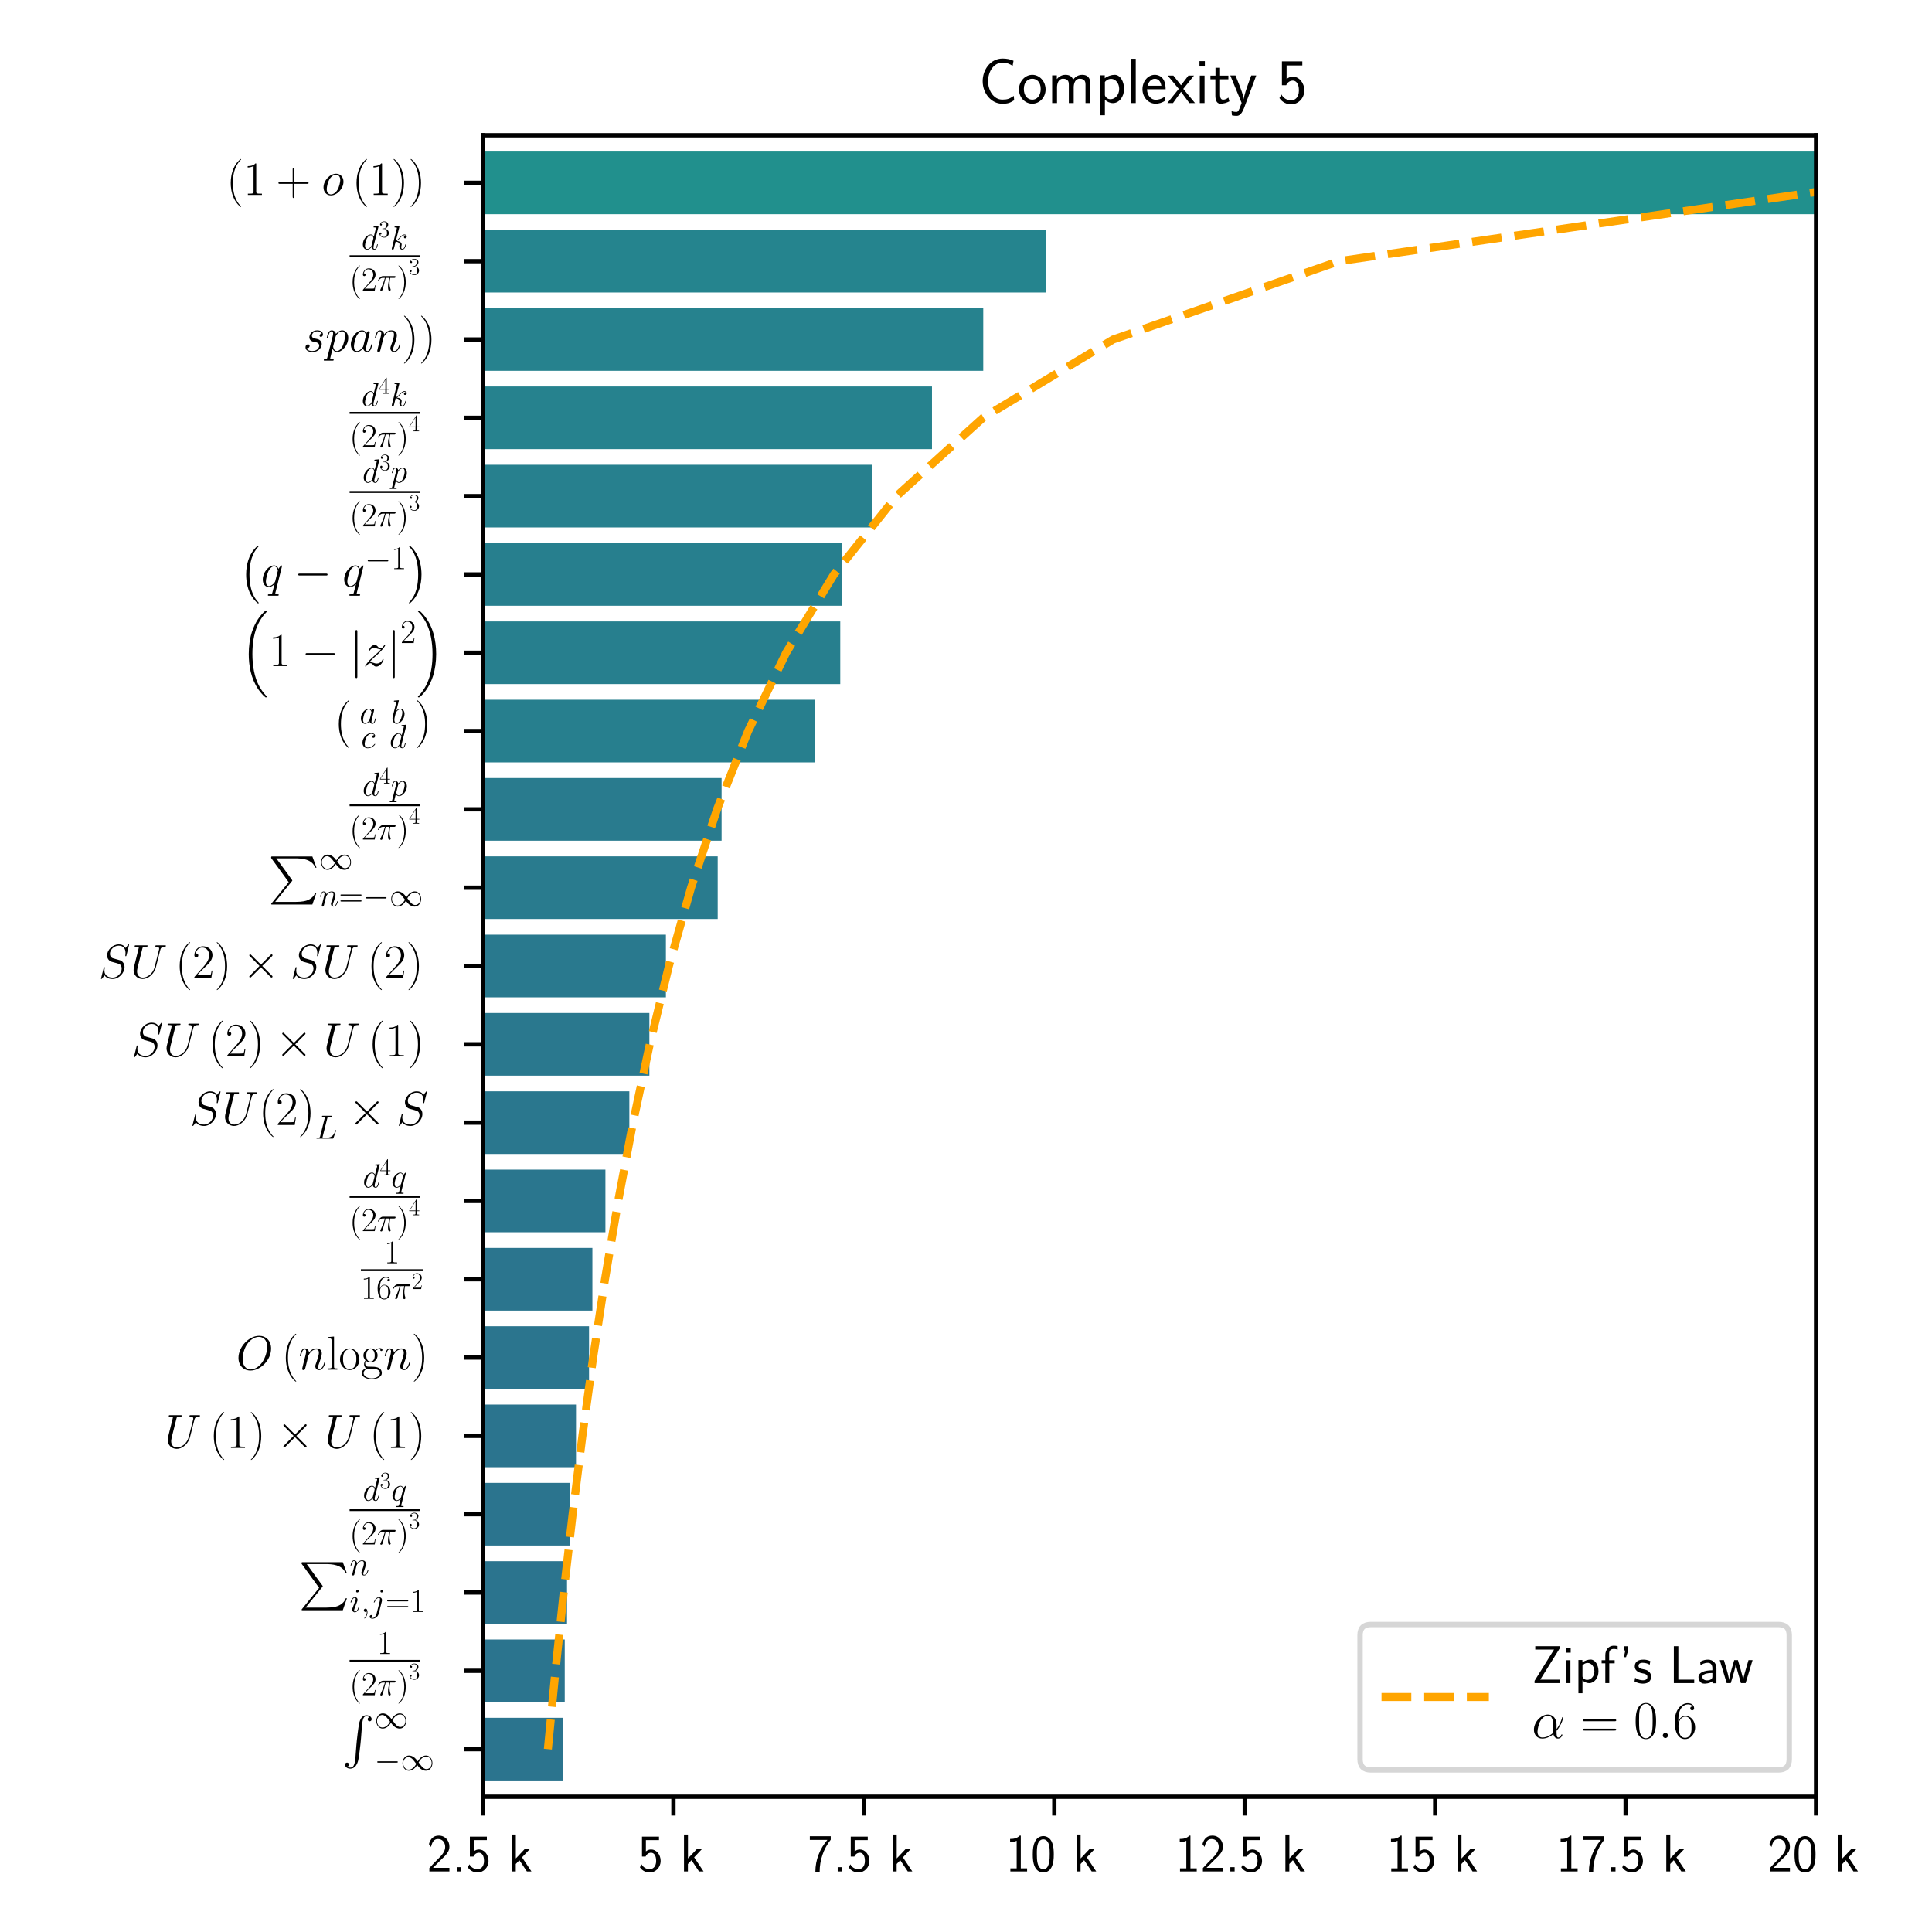 <?xml version="1.0" encoding="utf-8" standalone="no"?>
<!DOCTYPE svg PUBLIC "-//W3C//DTD SVG 1.1//EN"
  "http://www.w3.org/Graphics/SVG/1.1/DTD/svg11.dtd">
<!-- Created with matplotlib (https://matplotlib.org/) -->
<svg height="360pt" version="1.1" viewBox="0 0 360 360" width="360pt" xmlns="http://www.w3.org/2000/svg" xmlns:xlink="http://www.w3.org/1999/xlink">
 <defs>
  <style type="text/css">
*{stroke-linecap:butt;stroke-linejoin:round;}
  </style>
 </defs>
 <g id="figure_1">
  <g id="patch_1">
   <path d="M 0 360 
L 360 360 
L 360 0 
L 0 0 
z
" style="fill:#ffffff;"/>
  </g>
  <g id="axes_1">
   <g id="patch_2">
    <path d="M 90 334.8 
L 338.4 334.8 
L 338.4 25.2 
L 90 25.2 
z
" style="fill:#ffffff;"/>
   </g>
   <g id="patch_3">
    <path clip-path="url(#pd9dc4eb6c3)" d="M 54.514 331.765 
L 104.833 331.765 
L 104.833 320.09 
L 54.514 320.09 
z
" style="fill:#2b748e;"/>
   </g>
   <g id="patch_4">
    <path clip-path="url(#pd9dc4eb6c3)" d="M 54.514 317.172 
L 105.23 317.172 
L 105.23 305.498 
L 54.514 305.498 
z
" style="fill:#2b748e;"/>
   </g>
   <g id="patch_5">
    <path clip-path="url(#pd9dc4eb6c3)" d="M 54.514 302.579 
L 105.656 302.579 
L 105.656 290.905 
L 54.514 290.905 
z
" style="fill:#2b748e;"/>
   </g>
   <g id="patch_6">
    <path clip-path="url(#pd9dc4eb6c3)" d="M 54.514 287.986 
L 106.167 287.986 
L 106.167 276.312 
L 54.514 276.312 
z
" style="fill:#2b748e;"/>
   </g>
   <g id="patch_7">
    <path clip-path="url(#pd9dc4eb6c3)" d="M 54.514 273.394 
L 107.331 273.394 
L 107.331 261.719 
L 54.514 261.719 
z
" style="fill:#2b748e;"/>
   </g>
   <g id="patch_8">
    <path clip-path="url(#pd9dc4eb6c3)" d="M 54.514 258.801 
L 109.758 258.801 
L 109.758 247.127 
L 54.514 247.127 
z
" style="fill:#2b758e;"/>
   </g>
   <g id="patch_9">
    <path clip-path="url(#pd9dc4eb6c3)" d="M 54.514 244.208 
L 110.383 244.208 
L 110.383 232.534 
L 54.514 232.534 
z
" style="fill:#2b758e;"/>
   </g>
   <g id="patch_10">
    <path clip-path="url(#pd9dc4eb6c3)" d="M 54.514 229.615 
L 112.81 229.615 
L 112.81 217.941 
L 54.514 217.941 
z
" style="fill:#2a768e;"/>
   </g>
   <g id="patch_11">
    <path clip-path="url(#pd9dc4eb6c3)" d="M 54.514 215.023 
L 117.267 215.023 
L 117.267 203.348 
L 54.514 203.348 
z
" style="fill:#2a778e;"/>
   </g>
   <g id="patch_12">
    <path clip-path="url(#pd9dc4eb6c3)" d="M 54.514 200.43 
L 121 200.43 
L 121 188.756 
L 54.514 188.756 
z
" style="fill:#2a788e;"/>
   </g>
   <g id="patch_13">
    <path clip-path="url(#pd9dc4eb6c3)" d="M 54.514 185.837 
L 124.08 185.837 
L 124.08 174.163 
L 54.514 174.163 
z
" style="fill:#29798e;"/>
   </g>
   <g id="patch_14">
    <path clip-path="url(#pd9dc4eb6c3)" d="M 54.514 171.244 
L 133.733 171.244 
L 133.733 159.57 
L 54.514 159.57 
z
" style="fill:#297b8e;"/>
   </g>
   <g id="patch_15">
    <path clip-path="url(#pd9dc4eb6c3)" d="M 54.514 156.652 
L 134.457 156.652 
L 134.457 144.977 
L 54.514 144.977 
z
" style="fill:#297b8e;"/>
   </g>
   <g id="patch_16">
    <path clip-path="url(#pd9dc4eb6c3)" d="M 54.514 142.059 
L 151.816 142.059 
L 151.816 130.385 
L 54.514 130.385 
z
" style="fill:#277f8e;"/>
   </g>
   <g id="patch_17">
    <path clip-path="url(#pd9dc4eb6c3)" d="M 54.514 127.466 
L 156.571 127.466 
L 156.571 115.792 
L 54.514 115.792 
z
" style="fill:#277f8e;"/>
   </g>
   <g id="patch_18">
    <path clip-path="url(#pd9dc4eb6c3)" d="M 54.514 112.873 
L 156.841 112.873 
L 156.841 101.199 
L 54.514 101.199 
z
" style="fill:#277f8e;"/>
   </g>
   <g id="patch_19">
    <path clip-path="url(#pd9dc4eb6c3)" d="M 54.514 98.281 
L 162.504 98.281 
L 162.504 86.606 
L 54.514 86.606 
z
" style="fill:#27808e;"/>
   </g>
   <g id="patch_20">
    <path clip-path="url(#pd9dc4eb6c3)" d="M 54.514 83.688 
L 173.661 83.688 
L 173.661 72.014 
L 54.514 72.014 
z
" style="fill:#26828e;"/>
   </g>
   <g id="patch_21">
    <path clip-path="url(#pd9dc4eb6c3)" d="M 54.514 69.095 
L 183.214 69.095 
L 183.214 57.421 
L 54.514 57.421 
z
" style="fill:#26828e;"/>
   </g>
   <g id="patch_22">
    <path clip-path="url(#pd9dc4eb6c3)" d="M 54.514 54.502 
L 194.967 54.502 
L 194.967 42.828 
L 54.514 42.828 
z
" style="fill:#25848e;"/>
   </g>
   <g id="patch_23">
    <path clip-path="url(#pd9dc4eb6c3)" d="M 54.514 39.91 
L 349.968 39.91 
L 349.968 28.235 
L 54.514 28.235 
z
" style="fill:#21908d;"/>
   </g>
   <g id="matplotlib.axis_1">
    <g id="xtick_1">
     <g id="line2d_1">
      <defs>
       <path d="M 0 0 
L 0 3.5 
" id="m43f9e34106" style="stroke:#000000;stroke-width:0.8;"/>
      </defs>
      <g>
       <use style="stroke:#000000;stroke-width:0.8;" x="90" xlink:href="#m43f9e34106" y="334.8"/>
      </g>
     </g>
     <g id="text_1">
      <!-- 2.5 k -->
      <defs>
       <path d="M 25.797 21.203 
C 28.594 24.078 32.797 27.562 35.703 31.047 
C 38.5 34.438 42.203 39.234 42.203 46.203 
C 42.203 57.141 34.797 67 22.203 67 
C 12.297 67 6.594 60.828 3.906 51.156 
L 7.797 45.766 
C 10 54.844 13.094 60.625 20.906 60.625 
C 29.5 60.625 34.297 53.641 34.297 45.969 
C 34.297 36.797 27.297 29.703 22 24.422 
C 16.094 18.547 10.297 12.562 4.703 6.375 
L 4.703 0 
L 42.203 0 
L 42.203 6.766 
L 25.203 6.766 
C 24 6.766 22.797 6.766 21.594 6.766 
L 11.594 6.766 
L 11.594 6.859 
z
" id="CMSS17-50"/>
       <path d="M 17 7.969 
L 9 7.969 
L 9 0 
L 17 0 
z
" id="CMSS17-46"/>
       <path d="M 14.594 58.625 
L 39.094 58.625 
L 39.094 65 
L 7.297 65 
L 7.297 27.828 
L 14 27.828 
C 15.797 31.969 19.5 35 24.297 35 
C 28.797 35 33.797 31.078 33.797 19.781 
C 33.797 7.703 26.703 4.172 21.5 4.172 
C 15.094 4.172 9.203 8 6.594 13.297 
L 3.406 7.797 
C 8 0.766 15.5 -2 21.5 -2 
C 33.094 -2 42.203 7.766 42.203 19.578 
C 42.203 31.719 34.094 41.078 24.406 41.078 
C 20.906 41.078 17.5 39.891 14.594 37.484 
z
" id="CMSS17-53"/>
       <path d="M 26.5 26.375 
L 42 42.797 
L 32.406 42.797 
L 14.906 24.281 
L 14.906 69 
L 7.5 69 
L 7.5 0 
L 14.797 0 
L 14.797 13.938 
L 21.5 21 
L 35.594 0 
L 44.094 0 
z
" id="CMSS17-107"/>
      </defs>
      <g transform="translate(79.539 348.718)scale(0.1 -0.1)">
       <use transform="scale(0.996)" xlink:href="#CMSS17-50"/>
       <use transform="translate(46.844 0)scale(0.996)" xlink:href="#CMSS17-46"/>
       <use transform="translate(72.868 0)scale(0.996)" xlink:href="#CMSS17-53"/>
       <use transform="translate(150.941 0)scale(0.996)" xlink:href="#CMSS17-107"/>
      </g>
     </g>
    </g>
    <g id="xtick_2">
     <g id="line2d_2">
      <g>
       <use style="stroke:#000000;stroke-width:0.8;" x="125.486" xlink:href="#m43f9e34106" y="334.8"/>
      </g>
     </g>
     <g id="text_2">
      <!-- 5 k -->
      <g transform="translate(118.899 348.718)scale(0.1 -0.1)">
       <use transform="scale(0.996)" xlink:href="#CMSS17-53"/>
       <use transform="translate(78.073 0)scale(0.996)" xlink:href="#CMSS17-107"/>
      </g>
     </g>
    </g>
    <g id="xtick_3">
     <g id="line2d_3">
      <g>
       <use style="stroke:#000000;stroke-width:0.8;" x="160.971" xlink:href="#m43f9e34106" y="334.8"/>
      </g>
     </g>
     <g id="text_3">
      <!-- 7.5 k -->
      <defs>
       <path d="M 21.703 59 
C 22.906 59 24.094 59 25.297 59 
L 36.797 59 
C 22.5 42.359 14.297 21.328 14.297 -0.5 
L 22.297 -0.5 
C 22.297 20.672 29.297 42.125 43 59.297 
L 43 65.766 
L 3.906 65.766 
L 3.906 59 
z
" id="CMSS17-55"/>
      </defs>
      <g transform="translate(150.511 348.718)scale(0.1 -0.1)">
       <use transform="scale(0.996)" xlink:href="#CMSS17-55"/>
       <use transform="translate(46.844 0)scale(0.996)" xlink:href="#CMSS17-46"/>
       <use transform="translate(72.868 0)scale(0.996)" xlink:href="#CMSS17-53"/>
       <use transform="translate(150.941 0)scale(0.996)" xlink:href="#CMSS17-107"/>
      </g>
     </g>
    </g>
    <g id="xtick_4">
     <g id="line2d_4">
      <g>
       <use style="stroke:#000000;stroke-width:0.8;" x="196.457" xlink:href="#m43f9e34106" y="334.8"/>
      </g>
     </g>
     <g id="text_4">
      <!-- 10 k -->
      <defs>
       <path d="M 28.406 67 
L 26.5 67 
C 21.094 61.562 14.797 60.781 8.406 60.781 
L 8.406 55 
C 11.297 55 16 55 20.703 57.297 
L 20.703 5.766 
L 8.906 5.766 
L 8.906 0 
L 40.203 0 
L 40.203 5.766 
L 28.406 5.766 
z
" id="CMSS17-49"/>
       <path d="M 43.094 31.938 
C 43.094 37.578 43 48.078 38.906 56.188 
C 34.797 64 28.203 66.078 23.5 66.078 
C 16.703 66.078 10.906 62.109 7.906 55.781 
C 4.703 49.156 3.797 42.328 3.797 31.938 
C 3.797 24.828 4.094 16.109 7.703 8.484 
C 11.797 0.078 18.703 -2 23.406 -2 
C 29.594 -2 35.594 1.266 39 8.094 
C 42.5 15.219 43.094 23.031 43.094 31.938 
z
M 23.406 4.078 
C 15.797 4.078 13.5 12.672 12.797 15.547 
C 11.594 20.469 11.406 25.219 11.406 33.031 
C 11.406 39.156 11.406 46.062 13.297 51.516 
C 15.594 57.828 19.594 60 23.406 60 
C 30.797 60 33.203 52.688 34 50.125 
C 35.5 44.891 35.5 38.766 35.5 33.031 
C 35.5 23.844 35.5 4.078 23.406 4.078 
z
" id="CMSS17-48"/>
      </defs>
      <g transform="translate(187.38 348.718)scale(0.1 -0.1)">
       <use transform="scale(0.996)" xlink:href="#CMSS17-49"/>
       <use transform="translate(46.844 0)scale(0.996)" xlink:href="#CMSS17-48"/>
       <use transform="translate(124.916 0)scale(0.996)" xlink:href="#CMSS17-107"/>
      </g>
     </g>
    </g>
    <g id="xtick_5">
     <g id="line2d_5">
      <g>
       <use style="stroke:#000000;stroke-width:0.8;" x="231.943" xlink:href="#m43f9e34106" y="334.8"/>
      </g>
     </g>
     <g id="text_5">
      <!-- 12.5 k -->
      <g transform="translate(218.991 348.718)scale(0.1 -0.1)">
       <use transform="scale(0.996)" xlink:href="#CMSS17-49"/>
       <use transform="translate(46.844 0)scale(0.996)" xlink:href="#CMSS17-50"/>
       <use transform="translate(93.687 0)scale(0.996)" xlink:href="#CMSS17-46"/>
       <use transform="translate(119.711 0)scale(0.996)" xlink:href="#CMSS17-53"/>
       <use transform="translate(197.784 0)scale(0.996)" xlink:href="#CMSS17-107"/>
      </g>
     </g>
    </g>
    <g id="xtick_6">
     <g id="line2d_6">
      <g>
       <use style="stroke:#000000;stroke-width:0.8;" x="267.429" xlink:href="#m43f9e34106" y="334.8"/>
      </g>
     </g>
     <g id="text_6">
      <!-- 15 k -->
      <g transform="translate(258.351 348.718)scale(0.1 -0.1)">
       <use transform="scale(0.996)" xlink:href="#CMSS17-49"/>
       <use transform="translate(46.844 0)scale(0.996)" xlink:href="#CMSS17-53"/>
       <use transform="translate(124.916 0)scale(0.996)" xlink:href="#CMSS17-107"/>
      </g>
     </g>
    </g>
    <g id="xtick_7">
     <g id="line2d_7">
      <g>
       <use style="stroke:#000000;stroke-width:0.8;" x="302.914" xlink:href="#m43f9e34106" y="334.8"/>
      </g>
     </g>
     <g id="text_7">
      <!-- 17.5 k -->
      <g transform="translate(289.963 348.718)scale(0.1 -0.1)">
       <use transform="scale(0.996)" xlink:href="#CMSS17-49"/>
       <use transform="translate(46.844 0)scale(0.996)" xlink:href="#CMSS17-55"/>
       <use transform="translate(93.687 0)scale(0.996)" xlink:href="#CMSS17-46"/>
       <use transform="translate(119.711 0)scale(0.996)" xlink:href="#CMSS17-53"/>
       <use transform="translate(197.784 0)scale(0.996)" xlink:href="#CMSS17-107"/>
      </g>
     </g>
    </g>
    <g id="xtick_8">
     <g id="line2d_8">
      <g>
       <use style="stroke:#000000;stroke-width:0.8;" x="338.4" xlink:href="#m43f9e34106" y="334.8"/>
      </g>
     </g>
     <g id="text_8">
      <!-- 20 k -->
      <g transform="translate(329.323 348.718)scale(0.1 -0.1)">
       <use transform="scale(0.996)" xlink:href="#CMSS17-50"/>
       <use transform="translate(46.844 0)scale(0.996)" xlink:href="#CMSS17-48"/>
       <use transform="translate(124.916 0)scale(0.996)" xlink:href="#CMSS17-107"/>
      </g>
     </g>
    </g>
   </g>
   <g id="matplotlib.axis_2">
    <g id="ytick_1">
     <g id="line2d_9">
      <defs>
       <path d="M 0 0 
L -3.5 0 
" id="m4d9e420256" style="stroke:#000000;stroke-width:0.8;"/>
      </defs>
      <g>
       <use style="stroke:#000000;stroke-width:0.8;" x="90" xlink:href="#m4d9e420256" y="325.928"/>
      </g>
     </g>
     <g id="text_9">
      <!-- ${\int }_{-\infty }^{\infty }$ -->
      <defs>
       <path d="M 27.203 -88 
C 25.906 -104.406 22.297 -108.906 16.594 -108.906 
C 15.297 -108.906 12.297 -108.594 10.203 -106.812 
C 13.094 -106.422 13.906 -104.109 13.906 -102.719 
C 13.906 -99.797 11.703 -98.5 9.797 -98.5 
C 7.797 -98.5 5.594 -99.797 5.594 -102.797 
C 5.594 -107.594 10.594 -111.094 16.594 -111.094 
C 26.094 -111.094 30.906 -102.406 33.094 -93.406 
C 34.406 -88.203 38 -59.094 38.797 -47.984 
L 40.703 -23.078 
C 42.094 -4.688 45.5 -2.188 50 -2.188 
C 51 -2.188 54.094 -2.391 56.297 -4.281 
C 53.406 -4.688 52.594 -6.984 52.594 -8.391 
C 52.594 -11.281 54.797 -12.578 56.703 -12.578 
C 58.703 -12.578 60.906 -11.281 60.906 -8.281 
C 60.906 -3.484 55.906 0.016 49.906 0.016 
C 40.406 0.016 36.5 -9.688 34.797 -17.281 
C 33.594 -22.781 30 -50.984 29.094 -63.094 
z
" id="CMEX10-82"/>
       <path d="M 50.797 27.031 
C 45.406 33.844 44.203 35.344 41.094 37.844 
C 35.5 42.344 29.906 44.141 24.797 44.141 
C 13.094 44.141 5.5 33.156 5.5 21.469 
C 5.5 9.984 12.906 -1.094 24.406 -1.094 
C 35.906 -1.094 44.203 7.984 49.094 15.969 
C 54.5 9.188 55.703 7.688 58.797 5.188 
C 64.406 0.703 70 -1.094 75.094 -1.094 
C 86.797 -1.094 94.406 9.891 94.406 21.562 
C 94.406 33.047 87 44.141 75.5 44.141 
C 64 44.141 55.703 35.031 50.797 27.031 
z
M 53.406 23.656 
C 57.5 30.859 64.906 40.938 76.203 40.938 
C 86.797 40.938 92.203 30.547 92.203 21.562 
C 92.203 11.766 85.5 3.688 76.703 3.688 
C 70.906 3.688 66.406 7.891 64.297 9.969 
C 61.797 12.672 59.5 15.766 53.406 23.656 
z
M 46.5 19.375 
C 42.406 12.188 35 2.094 23.703 2.094 
C 13.094 2.094 7.703 12.484 7.703 21.469 
C 7.703 31.25 14.406 39.344 23.203 39.344 
C 29 39.344 33.5 35.141 35.594 33.047 
C 38.094 30.359 40.406 27.25 46.5 19.375 
z
" id="CMSY10-49"/>
       <path d="M 65.906 23 
C 67.594 23 69.406 23 69.406 25 
C 69.406 27 67.594 27 65.906 27 
L 11.797 27 
C 10.094 27 8.297 27 8.297 25 
C 8.297 23 10.094 23 11.797 23 
z
" id="CMSY10-0"/>
      </defs>
      <g transform="translate(63.794 329.885)scale(0.09 -0.09)">
       <use transform="translate(0 114.184)scale(0.996)" xlink:href="#CMEX10-82"/>
       <use transform="translate(66.418 87.258)scale(0.697)" xlink:href="#CMSY10-49"/>
       <use transform="translate(66.418 0)scale(0.697)" xlink:href="#CMSY10-0"/>
       <use transform="translate(120.659 0)scale(0.697)" xlink:href="#CMSY10-49"/>
      </g>
     </g>
    </g>
    <g id="ytick_2">
     <g id="line2d_10">
      <g>
       <use style="stroke:#000000;stroke-width:0.8;" x="90" xlink:href="#m4d9e420256" y="311.335"/>
      </g>
     </g>
     <g id="text_10">
      <!-- $\frac{1}{{\left(2\pi \right)}^{3}}$ -->
      <defs>
       <path d="M 26.594 63.406 
C 26.594 65.5 26.5 65.5 25.094 65.5 
C 21.203 61.188 15.297 59.797 9.703 59.797 
C 9.406 59.797 8.906 59.797 8.797 59.5 
C 8.703 59.297 8.703 59.094 8.703 57 
C 11.797 57 17 57.594 21 59.984 
L 21 7.203 
C 21 3.688 20.797 2.5 12.203 2.5 
L 9.203 2.5 
L 9.203 0 
C 14 0 19 0 23.797 0 
C 28.594 0 33.594 0 38.406 0 
L 38.406 2.5 
L 35.406 2.5 
C 26.797 2.5 26.594 3.594 26.594 7.156 
z
" id="CMR17-49"/>
       <path d="M 30.594 -24.391 
C 30.594 -24.297 30.594 -24.094 30.297 -23.797 
C 25.703 -19.125 13.406 -6.359 13.406 24.703 
C 13.406 55.766 25.5 68.422 30.406 73.391 
C 30.406 73.5 30.594 73.703 30.594 74 
C 30.594 74.297 30.297 74.5 29.906 74.5 
C 28.797 74.5 20.297 67.125 15.406 56.156 
C 10.406 45.109 9 34.359 9 24.812 
C 9 17.625 9.703 5.484 15.703 -7.359 
C 20.5 -17.734 28.703 -25 29.906 -25 
C 30.406 -25 30.594 -24.797 30.594 -24.391 
z
" id="CMR17-40"/>
       <path d="M 41.703 15.453 
L 39.906 15.453 
C 38.906 8.375 38.094 7.172 37.703 6.562 
C 37.203 5.766 30 5.766 28.594 5.766 
L 9.406 5.766 
C 13 9.672 20 16.75 28.5 24.953 
C 34.594 30.734 41.703 37.531 41.703 47.422 
C 41.703 59.219 32.297 66 21.797 66 
C 10.797 66 4.094 56.312 4.094 47.344 
C 4.094 43.438 7 42.938 8.203 42.938 
C 9.203 42.938 12.203 43.547 12.203 47.031 
C 12.203 50.109 9.594 51 8.203 51 
C 7.594 51 7 50.906 6.594 50.703 
C 8.5 59.219 14.297 63.406 20.406 63.406 
C 29.094 63.406 34.797 56.516 34.797 47.422 
C 34.797 38.734 29.703 31.25 24 24.75 
L 4.094 2.281 
L 4.094 0 
L 39.297 0 
z
" id="CMR17-50"/>
       <path d="M 25.906 37.625 
L 37.203 37.625 
C 34.5 26.438 32.797 19.156 32.797 11.188 
C 32.797 9.781 32.797 -1 36.906 -1 
C 39 -1 40.797 0.891 40.797 2.594 
C 40.797 3.078 40.797 3.281 40.094 4.781 
C 37.406 11.672 37.406 20.25 37.406 20.953 
C 37.406 21.547 37.406 28.625 39.5 37.625 
L 50.703 37.625 
C 52 37.625 55.297 37.625 55.297 40.812 
C 55.297 43 53.406 43 51.594 43 
L 18.703 43 
C 16.406 43 13 43 8.406 38.125 
C 5.797 35.219 2.594 29.938 2.594 29.344 
C 2.594 28.75 3.094 28.547 3.703 28.547 
C 4.406 28.547 4.5 28.844 5 29.438 
C 10.203 37.625 15.406 37.625 17.906 37.625 
L 23.594 37.625 
C 21.406 30.141 18.906 21.453 10.703 4 
C 9.906 2.406 9.906 2.188 9.906 1.594 
C 9.906 -0.5 11.703 -1 12.594 -1 
C 15.5 -1 16.297 1.594 17.5 5.781 
C 19.094 10.875 19.094 11.078 20.094 15.062 
z
" id="CMMI12-25"/>
       <path d="M 26.297 24.703 
C 26.297 31.875 25.594 44.016 19.594 56.859 
C 14.797 67.234 6.594 74.5 5.406 74.5 
C 5.094 74.5 4.703 74.391 4.703 73.891 
C 4.703 73.703 4.797 73.594 4.906 73.391 
C 9.703 68.406 21.906 55.75 21.906 24.75 
C 21.906 -6.359 9.797 -19.016 4.906 -24.016 
C 4.797 -24.203 4.703 -24.312 4.703 -24.5 
C 4.703 -25 5.094 -25 5.406 -25 
C 6.5 -25 15 -17.625 19.906 -6.656 
C 24.906 4.391 26.297 15.141 26.297 24.703 
z
" id="CMR17-41"/>
       <path d="M 22.094 33.703 
C 31 33.703 34.906 25.969 34.906 17.031 
C 34.906 5 28.5 0.391 22.703 0.391 
C 17.406 0.391 8.797 3.031 6.094 10.828 
C 6.594 10.625 7.094 10.625 7.594 10.625 
C 10 10.625 11.797 12.219 11.797 14.812 
C 11.797 17.703 9.594 19 7.594 19 
C 5.906 19 3.297 18.203 3.297 14.469 
C 3.297 5.234 12.297 -2 22.906 -2 
C 34 -2 42.5 6.719 42.5 16.953 
C 42.5 26.672 34.5 33.703 25 34.797 
C 32.594 36.375 39.906 43.062 39.906 52.016 
C 39.906 59.688 32 65.297 23 65.297 
C 13.906 65.297 5.906 59.828 5.906 52.016 
C 5.906 48.594 8.5 48 9.797 48 
C 11.906 48 13.703 49.297 13.703 51.891 
C 13.703 54.469 11.906 55.766 9.797 55.766 
C 9.406 55.766 8.906 55.766 8.5 55.578 
C 11.406 61.859 19.297 63 22.797 63 
C 26.297 63 32.906 61.328 32.906 51.875 
C 32.906 49.109 32.5 44.188 29.094 39.844 
C 26.094 36 22.703 36 19.406 35.688 
C 18.906 35.688 16.594 35.453 16.203 35.453 
C 15.5 35.359 15.094 35.266 15.094 34.5 
C 15.094 33.797 15.203 33.703 17.203 33.703 
z
" id="CMR17-51"/>
      </defs>
      <g transform="translate(65.144 315.88)scale(0.09 -0.09)">
       <use transform="translate(56.987 85.417)scale(0.697)" xlink:href="#CMR17-49"/>
       <use transform="translate(0 0.002)scale(0.697)" xlink:href="#CMR17-40"/>
       <use transform="translate(24.696 0)scale(0.697)" xlink:href="#CMR17-50"/>
       <use transform="translate(56.68 0)scale(0.697)" xlink:href="#CMMI12-25"/>
       <use transform="translate(97.917 0.002)scale(0.697)" xlink:href="#CMR17-41"/>
       <use transform="translate(122.613 33.01)scale(0.498)" xlink:href="#CMR17-51"/>
       <path d="M 0 69.105 
L 145.957 69.105 
L 145.957 73.09 
L 0 73.09 
L 0 69.105 
z
"/>
      </g>
     </g>
    </g>
    <g id="ytick_3">
     <g id="line2d_11">
      <g>
       <use style="stroke:#000000;stroke-width:0.8;" x="90" xlink:href="#m4d9e420256" y="296.742"/>
      </g>
     </g>
     <g id="text_11">
      <!-- $\sum _{i,j=1}^{n}$ -->
      <defs>
       <path d="M 42.094 -53.406 
L 6.594 -97.297 
C 5.797 -98.297 5.703 -98.5 5.703 -98.906 
C 5.703 -100 6.594 -100 8.406 -100 
L 91.297 -100 
L 99.906 -75.094 
L 97.406 -75.094 
C 94.906 -82.594 88.203 -88.703 79.703 -91.594 
C 78.094 -92.094 71.203 -94.5 56.5 -94.5 
L 14 -94.5 
L 48.703 -51.594 
C 49.406 -50.703 49.594 -50.406 49.594 -50 
C 49.594 -49.594 49.5 -49.5 48.906 -48.594 
L 16.406 -4 
L 56 -4 
C 67.406 -4 90.406 -4.703 97.406 -23.406 
L 99.906 -23.406 
L 91.297 0 
L 8.406 0 
C 5.703 0 5.594 -0.094 5.594 -3.203 
z
" id="CMEX10-80"/>
       <path d="M 20.594 29.234 
C 20.797 29.844 23.297 34.828 27 38.016 
C 29.594 40.406 33 42.016 36.906 42.016 
C 40.906 42.016 42.297 39.016 42.297 35.031 
C 42.297 29.344 38.203 17.969 36.203 12.578 
C 35.297 10.172 34.797 8.875 34.797 7.078 
C 34.797 2.594 37.906 -1 42.703 -1 
C 52 -1 55.5 13.672 55.5 14.266 
C 55.5 14.766 55.094 15.172 54.5 15.172 
C 53.594 15.172 53.5 14.875 53 13.172 
C 50.703 4.984 46.906 1 43 1 
C 42 1 40.406 1 40.406 4.203 
C 40.406 6.703 41.5 9.703 42.094 11.094 
C 44.094 16.609 48.297 27.812 48.297 33.516 
C 48.297 39.5 44.797 44 37.203 44 
C 28.297 44 23.594 37.734 21.797 35.234 
C 21.5 40.906 17.406 44 13 44 
C 9.797 44 7.594 42.109 5.906 38.719 
C 4.094 35.125 2.703 29.141 2.703 28.734 
C 2.703 28.344 3.094 27.844 3.797 27.844 
C 4.594 27.844 4.703 27.938 5.297 30.234 
C 6.906 36.328 8.703 42.016 12.703 42.016 
C 15 42.016 15.797 40.406 15.797 37.422 
C 15.797 35.219 14.797 31.328 14.094 28.234 
L 11.297 17.469 
C 10.906 15.562 9.797 11.078 9.297 9.281 
C 8.594 6.688 7.5 2 7.5 1.5 
C 7.5 0.094 8.594 -1 10.094 -1 
C 11.297 -1 12.703 -0.406 13.5 1.094 
C 13.703 1.594 14.594 5.094 15.094 7.078 
L 17.297 16.062 
z
" id="CMMI12-110"/>
       <path d="M 28.297 14.266 
C 28.297 14.766 27.906 15.172 27.297 15.172 
C 26.406 15.172 26.297 14.875 25.797 13.172 
C 23.203 4.094 19.094 1 15.797 1 
C 14.594 1 13.203 1.297 13.203 4.297 
C 13.203 6.984 14.406 9.984 15.5 12.969 
L 22.5 31.531 
C 22.797 32.328 23.5 34.125 23.5 36.016 
C 23.5 40.219 20.5 44 15.594 44 
C 6.406 44 2.703 29.531 2.703 28.734 
C 2.703 28.344 3.094 27.844 3.797 27.844 
C 4.703 27.844 4.797 28.234 5.203 29.625 
C 7.594 37.938 11.406 41.906 15.297 41.906 
C 16.203 41.906 17.906 41.906 17.906 38.719 
C 17.906 36.125 16.594 32.828 15.797 30.641 
L 8.797 12.078 
C 8.203 10.484 7.594 8.875 7.594 7.078 
C 7.594 2.594 10.703 -1 15.5 -1 
C 24.703 -1 28.297 13.578 28.297 14.266 
z
M 27.5 62.703 
C 27.5 64.203 26.297 66 24.094 66 
C 21.797 66 19.203 63.797 19.203 61.203 
C 19.203 58.719 21.297 57.922 22.5 57.922 
C 25.203 57.922 27.5 60.516 27.5 62.703 
z
" id="CMMI12-105"/>
       <path d="M 19.5 -0.484 
C 19.5 5.359 17.594 9.672 13.5 9.672 
C 10.297 9.672 8.703 7.078 8.703 4.891 
C 8.703 2.688 10.203 0 13.594 0 
C 14.906 0 16 0.406 16.906 1.297 
C 17.094 1.5 17.203 1.5 17.297 1.5 
C 17.5 1.5 17.5 0.078 17.5 -0.422 
C 17.5 -3.75 16.906 -10.297 11.094 -16.875 
C 10 -18.078 10 -18.281 10 -18.484 
C 10 -19 10.5 -19.5 11 -19.5 
C 11.797 -19.5 19.5 -12.047 19.5 -0.484 
z
" id="CMMI12-59"/>
       <path d="M 35 31.688 
C 35.406 33.297 35.406 34.672 35.406 35.078 
C 35.406 40.828 31.094 44 26.594 44 
C 16.5 44 11.094 29.516 11.094 28.828 
C 11.094 28.328 11.5 27.938 12.094 27.938 
C 12.906 27.938 13 28.328 13.5 29.312 
C 17.5 38.938 22.5 42.016 26.297 42.016 
C 28.406 42.016 29.5 40.906 29.5 37.453 
C 29.5 35.078 29.203 34.078 28.797 32.297 
L 19.297 -5.109 
C 17.406 -12.438 12.703 -18 7.203 -18 
C 6.797 -18 4.703 -18 2.797 -17 
C 5.203 -16.5 7.094 -14.625 7.094 -12.25 
C 7.094 -10.656 5.906 -9.062 3.703 -9.062 
C 1.094 -9.062 -1.297 -11.25 -1.297 -14.234 
C -1.297 -18.297 3.094 -20 7.203 -20 
C 14.094 -20 23.203 -14.938 25.703 -5 
z
M 39.094 62.703 
C 39.094 65.203 37 66 35.797 66 
C 33.094 66 30.797 63.406 30.797 61.203 
C 30.797 59.719 32 57.922 34.203 57.922 
C 36.5 57.922 39.094 60.109 39.094 62.703 
z
" id="CMMI12-106"/>
       <path d="M 64.297 31.516 
C 65.797 31.516 67.297 31.516 67.297 33.203 
C 67.297 35 65.594 35 63.906 35 
L 8 35 
C 6.297 35 4.594 35 4.594 33.203 
C 4.594 31.516 6.094 31.516 7.594 31.516 
z
M 63.906 14 
C 65.594 14 67.297 14 67.297 15.797 
C 67.297 17.484 65.797 17.484 64.297 17.484 
L 7.594 17.484 
C 6.094 17.484 4.594 17.484 4.594 15.797 
C 4.594 14 6.297 14 8 14 
z
" id="CMR17-61"/>
      </defs>
      <g transform="translate(55.692 300.367)scale(0.09 -0.09)">
       <use transform="translate(0 103.115)scale(0.996)" xlink:href="#CMEX10-80"/>
       <use transform="translate(105.162 76.188)scale(0.697)" xlink:href="#CMMI12-110"/>
       <use transform="translate(105.162 0)scale(0.697)" xlink:href="#CMMI12-105"/>
       <use transform="translate(128.456 0)scale(0.697)" xlink:href="#CMMI12-59"/>
       <use transform="translate(147.424 0)scale(0.697)" xlink:href="#CMMI12-106"/>
       <use transform="translate(179.598 0)scale(0.697)" xlink:href="#CMR17-61"/>
       <use transform="translate(229.798 0)scale(0.697)" xlink:href="#CMR17-49"/>
      </g>
     </g>
    </g>
    <g id="ytick_4">
     <g id="line2d_12">
      <g>
       <use style="stroke:#000000;stroke-width:0.8;" x="90" xlink:href="#m4d9e420256" y="282.149"/>
      </g>
     </g>
     <g id="text_12">
      <!-- $\frac{{d}^{3}q}{{\left(2\pi \right)}^{3}}$ -->
      <defs>
       <path d="M 50.297 66.516 
C 50.406 66.906 50.594 67.5 50.594 68 
C 50.594 69 49.594 69 49.406 69 
C 49.297 69 44.406 68.562 43.906 68.438 
C 42.203 68.328 40.703 68.094 38.906 68.094 
C 36.406 67.891 35.703 67.797 35.703 66 
C 35.703 65 36.5 65 37.906 65 
C 42.797 65 42.906 64.109 42.906 63.125 
C 42.906 62.531 42.703 61.75 42.594 61.453 
L 36.5 37.422 
C 35.406 40.016 32.703 44 27.5 44 
C 16.203 44 4 29.438 4 14.672 
C 4 4.797 9.797 -1 16.594 -1 
C 22.094 -1 26.797 3.297 29.594 6.594 
C 30.594 0.703 35.297 -1 38.297 -1 
C 41.297 -1 43.703 0.797 45.5 4.391 
C 47.094 7.781 48.5 13.875 48.5 14.266 
C 48.5 14.766 48.094 15.172 47.5 15.172 
C 46.594 15.172 46.5 14.672 46.094 13.172 
C 44.594 7.281 42.703 1 38.594 1 
C 35.703 1 35.5 3.578 35.5 5.578 
C 35.5 5.969 35.5 8.047 36.203 10.844 
z
M 30.094 11.875 
C 29.594 10.172 29.594 9.984 28.203 8.078 
C 26 5.281 21.594 1 16.906 1 
C 12.797 1 10.5 4.688 10.5 10.578 
C 10.5 16.062 13.594 27.234 15.5 31.438 
C 18.906 38.422 23.594 42.016 27.5 42.016 
C 34.094 42.016 35.406 33.828 35.406 33.031 
C 35.406 32.938 35.094 31.625 35 31.438 
z
" id="CMMI12-100"/>
       <path d="M 44.094 43.109 
C 44.094 43.594 43.703 44 43.203 44 
C 42.406 44 38.5 40.391 36.594 36.906 
C 34.797 41.344 31.703 44 27.406 44 
C 16.094 44 3.906 29.438 3.906 14.672 
C 3.906 4.797 9.703 -1 16.5 -1 
C 21.797 -1 26.203 3.016 28.297 5.297 
L 28.406 5.203 
L 24.594 -9.609 
L 23.703 -13.156 
C 22.797 -16.109 21.297 -16.109 16.594 -16.109 
C 15.5 -16.109 14.5 -16.109 14.5 -18 
C 14.5 -18.703 15.094 -19 15.797 -19 
C 17.203 -19 19 -19 20.406 -19 
L 30.594 -19 
C 32.094 -19 33.797 -19 35.297 -19 
C 35.906 -19 37.094 -19 37.094 -17.109 
C 37.094 -16.109 36.297 -16.109 34.797 -16.109 
C 30.094 -16.109 29.797 -15.406 29.797 -14.609 
C 29.797 -14.125 29.906 -14.031 30.203 -12.734 
z
M 30 11.906 
C 29.5 10.188 29.5 10 28.094 8.094 
C 25.906 5.297 21.5 1 16.797 1 
C 12.703 1 10.406 4.703 10.406 10.594 
C 10.406 16.094 13.5 27.297 15.406 31.5 
C 18.797 38.5 23.5 42.109 27.406 42.109 
C 34 42.109 35.297 33.906 35.297 33.109 
C 35.297 33.016 35 31.688 34.906 31.5 
z
" id="CMMI12-113"/>
      </defs>
      <g transform="translate(65.144 287.777)scale(0.09 -0.09)">
       <use transform="translate(27.176 90.635)scale(0.697)" xlink:href="#CMMI12-100"/>
       <use transform="translate(62.659 115.942)scale(0.498)" xlink:href="#CMR17-51"/>
       <use transform="translate(86.002 90.635)scale(0.697)" xlink:href="#CMMI12-113"/>
       <use transform="translate(0 0.002)scale(0.697)" xlink:href="#CMR17-40"/>
       <use transform="translate(24.696 0)scale(0.697)" xlink:href="#CMR17-50"/>
       <use transform="translate(56.68 0)scale(0.697)" xlink:href="#CMMI12-25"/>
       <use transform="translate(97.917 0.002)scale(0.697)" xlink:href="#CMR17-41"/>
       <use transform="translate(122.613 33.01)scale(0.498)" xlink:href="#CMR17-51"/>
       <path d="M 0 69.105 
L 145.957 69.105 
L 145.957 73.09 
L 0 73.09 
L 0 69.105 
z
"/>
      </g>
     </g>
    </g>
    <g id="ytick_5">
     <g id="line2d_13">
      <g>
       <use style="stroke:#000000;stroke-width:0.8;" x="90" xlink:href="#m4d9e420256" y="267.557"/>
      </g>
     </g>
     <g id="text_13">
      <!-- $U\left(1\right)\times U\left(1\right)$ -->
      <defs>
       <path d="M 50.594 23.031 
C 47.094 9.078 35.5 0.891 26.094 0.891 
C 18.906 0.891 14 5.672 14 13.922 
C 14 14.312 14 17.297 15.094 21.672 
L 24.906 60.734 
C 25.797 64.109 26 65.109 33.094 65.109 
C 34.906 65.109 35.906 65.109 35.906 66.906 
C 35.906 68 35 68 34.406 68 
C 32.594 68 30.5 68 28.594 68 
L 16.797 68 
C 14.906 68 12.797 68 10.906 68 
C 10.203 68 9 68 9 66.109 
C 9 65.109 9.703 65.109 11.594 65.109 
C 17.594 65.109 17.594 64.312 17.594 63.219 
C 17.594 62.625 16.906 59.75 16.406 58.047 
L 7.703 23.25 
C 7.406 22.156 6.797 19.469 6.797 16.797 
C 6.797 5.844 14.703 -2 25.594 -2 
C 35.703 -2 46.906 6 52 18.703 
C 52.703 20.391 53.594 23.906 54.203 26.594 
C 55.203 30.203 57.297 39 58 41.594 
L 61.797 56.609 
C 63.094 61.812 63.906 65.109 72.703 65.109 
C 73.5 65.203 73.906 66 73.906 66.906 
C 73.906 68 73 68 72.594 68 
C 71.203 68 69.406 68 68 68 
L 63.297 68 
C 57.094 68 53.906 68 53.797 68 
C 53.203 68 52 68 52 66.109 
C 52 65.109 52.797 65.109 53.5 65.109 
C 59.5 65.109 59.906 62.812 59.906 61.016 
C 59.906 60.125 59.906 59.812 59.5 58.422 
z
" id="CMMI12-85"/>
       <path d="M 38.906 27.891 
L 18.906 47.797 
C 17.703 49 17.5 49.188 16.703 49.188 
C 15.703 49.188 14.703 48.297 14.703 47.188 
C 14.703 46.5 14.906 46.297 16 45.188 
L 36 25.094 
L 16 5 
C 14.906 3.891 14.703 3.688 14.703 3 
C 14.703 1.891 15.703 1 16.703 1 
C 17.5 1 17.703 1.188 18.906 2.391 
L 38.797 22.297 
L 59.5 1.594 
C 59.703 1.5 60.406 1 61 1 
C 62.203 1 63 1.891 63 3 
C 63 3.188 63 3.594 62.703 4.094 
C 62.594 4.297 46.703 20 41.703 25.094 
L 60 43.391 
C 60.5 44 62 45.297 62.5 45.891 
C 62.594 46.094 63 46.5 63 47.188 
C 63 48.297 62.203 49.188 61 49.188 
C 60.203 49.188 59.797 48.797 58.703 47.688 
z
" id="CMSY10-2"/>
      </defs>
      <g transform="translate(30.641 269.798)scale(0.09 -0.09)">
       <use transform="scale(0.996)" xlink:href="#CMMI12-85"/>
       <use transform="translate(93.263 0.003)scale(0.996)" xlink:href="#CMR17-40"/>
       <use transform="translate(128.544 0)scale(0.996)" xlink:href="#CMR17-49"/>
       <use transform="translate(174.234 0.003)scale(0.996)" xlink:href="#CMR17-41"/>
       <use transform="translate(231.654 0)scale(0.996)" xlink:href="#CMSY10-2"/>
       <use transform="translate(331.281 0)scale(0.996)" xlink:href="#CMMI12-85"/>
       <use transform="translate(424.544 0.003)scale(0.996)" xlink:href="#CMR17-40"/>
       <use transform="translate(459.825 0)scale(0.996)" xlink:href="#CMR17-49"/>
       <use transform="translate(505.515 0.003)scale(0.996)" xlink:href="#CMR17-41"/>
      </g>
     </g>
    </g>
    <g id="ytick_6">
     <g id="line2d_14">
      <g>
       <use style="stroke:#000000;stroke-width:0.8;" x="90" xlink:href="#m4d9e420256" y="252.964"/>
      </g>
     </g>
     <g id="text_14">
      <!-- $O\left(n\mathrm{log}n\right)$ -->
      <defs>
       <path d="M 72.594 43.703 
C 72.594 60.125 61.797 70.188 47.797 70.188 
C 26.406 70.188 4.797 47.281 4.797 24.281 
C 4.797 8.656 15.203 -2 29.703 -2 
C 50.703 -2 72.594 19.812 72.594 43.703 
z
M 30.297 0.297 
C 22.094 0.297 13.406 6.266 13.406 21.797 
C 13.406 30.844 16.703 45.688 24.906 55.656 
C 32.203 64.422 40.594 68 47.297 68 
C 56.094 68 64.594 61.625 64.594 47.281 
C 64.594 38.422 60.797 24.578 54.094 15.125 
C 46.797 4.969 37.703 0.297 30.297 0.297 
z
" id="CMMI12-79"/>
       <path d="M 15.297 68.688 
L 3.406 67.594 
L 3.406 65 
C 9.297 65 10.203 64.406 10.203 59.641 
L 10.203 6.656 
C 10.203 2.875 9.797 2.391 3.406 2.391 
L 3.406 -0.203 
C 5.797 0 10.203 0 12.703 0 
C 15.297 0 19.703 0 22.094 -0.203 
L 22.094 2.391 
C 15.703 2.391 15.297 2.781 15.297 6.656 
z
" id="CMR17-108"/>
       <path d="M 43.094 21.188 
C 43.094 34 33.797 44 22.906 44 
C 12 44 2.703 34 2.703 21.188 
C 2.703 8.609 12 -1 22.906 -1 
C 33.797 -1 43.094 8.609 43.094 21.188 
z
M 22.906 0.797 
C 18.203 0.797 14.203 3.594 11.906 7.5 
C 9.406 11.984 9.094 17.594 9.094 22 
C 9.094 26.203 9.297 31.406 11.906 35.906 
C 13.906 39.203 17.797 42.406 22.906 42.406 
C 27.406 42.406 31.203 39.906 33.594 36.406 
C 36.703 31.703 36.703 25.109 36.703 22 
C 36.703 18.094 36.5 12.109 33.797 7.297 
C 31 2.703 26.703 0.797 22.906 0.797 
z
" id="CMR17-111"/>
       <path d="M 11.094 18.188 
C 13 16.688 16.297 15 20.297 15 
C 28.203 15 35 21.203 35 29.5 
C 35 32.094 34.203 36.094 31.203 39.203 
C 34 42.062 38.094 43 40.406 43 
C 40.797 43 41.406 43 41.906 42.719 
C 41.5 42.625 40.594 42.234 40.594 40.703 
C 40.594 39.484 41.5 38.609 42.797 38.609 
C 44.297 38.609 45.094 39.578 45.094 40.844 
C 45.094 42.672 43.594 44.594 40.406 44.594 
C 36.406 44.594 32.906 42.781 30.094 40.312 
C 27.094 43.016 23.5 44 20.297 44 
C 12.406 44 5.594 37.797 5.594 29.5 
C 5.594 23.781 8.906 20.188 9.906 19.188 
C 6.906 15.688 6.906 11.609 6.906 11.109 
C 6.906 8.516 7.906 4.719 11.297 2.625 
C 6.094 1.328 2 -2.641 2 -7.594 
C 2 -14.734 11.5 -20 22.906 -20 
C 33.906 -20 43.797 -14.938 43.797 -7.484 
C 43.797 6 29 6 21.297 6 
C 19 6 14.906 6 14.406 6.109 
C 11.297 6.609 9.203 9.406 9.203 12.906 
C 9.203 13.797 9.203 16 11.094 18.188 
z
M 20.297 16.688 
C 11.5 16.688 11.5 27.5 11.5 29.516 
C 11.5 31.5 11.5 42.312 20.297 42.312 
C 29.094 42.312 29.094 31.5 29.094 29.516 
C 29.094 27.5 29.094 16.688 20.297 16.688 
z
M 22.906 -18.297 
C 12.906 -18.297 6 -13.047 6 -7.594 
C 6 -4.516 7.703 -1.641 9.906 -0.062 
C 12.406 1.625 13.406 1.625 20.203 1.625 
C 28.406 1.625 39.797 1.625 39.797 -7.594 
C 39.797 -13.047 32.906 -18.297 22.906 -18.297 
z
" id="CMR17-103"/>
      </defs>
      <g transform="translate(44.007 255.205)scale(0.09 -0.09)">
       <use transform="scale(0.996)" xlink:href="#CMMI12-79"/>
       <use transform="translate(93.865 0.003)scale(0.996)" xlink:href="#CMR17-40"/>
       <use transform="translate(129.146 0)scale(0.996)" xlink:href="#CMMI12-110"/>
       <use transform="translate(187.376 0)scale(0.996)" xlink:href="#CMR17-108"/>
       <use transform="translate(212.247 0)scale(0.996)" xlink:href="#CMR17-111"/>
       <use transform="translate(257.937 0)scale(0.996)" xlink:href="#CMR17-103"/>
       <use transform="translate(304.929 0)scale(0.996)" xlink:href="#CMMI12-110"/>
       <use transform="translate(363.159 0.003)scale(0.996)" xlink:href="#CMR17-41"/>
      </g>
     </g>
    </g>
    <g id="ytick_7">
     <g id="line2d_15">
      <g>
       <use style="stroke:#000000;stroke-width:0.8;" x="90" xlink:href="#m4d9e420256" y="238.371"/>
      </g>
     </g>
     <g id="text_15">
      <!-- $\frac{1}{16{\pi }^{2}}$ -->
      <defs>
       <path d="M 10.594 34 
C 10.594 57.656 21.797 63 28.297 63 
C 30.406 63 35.5 62.641 37.5 59 
C 35.906 59 32.906 59 32.906 55.516 
C 32.906 52.828 35.094 51.922 36.5 51.922 
C 37.406 51.922 40.094 52.312 40.094 55.625 
C 40.094 61.781 35.094 65.297 28.203 65.297 
C 16.297 65.297 3.797 52.969 3.797 31 
C 3.797 3.953 15.094 -2 23.094 -2 
C 32.797 -2 42 6.672 42 20.047 
C 42 32.516 33.906 41.594 23.703 41.594 
C 17.594 41.594 13.094 37.609 10.594 30.625 
z
M 23.094 0.391 
C 10.797 0.391 10.797 18.75 10.797 22.438 
C 10.797 29.625 14.203 40 23.5 40 
C 25.203 40 30.094 40 33.406 33.125 
C 35.203 29.219 35.203 25.141 35.203 20.141 
C 35.203 14.75 35.203 10.781 33.094 6.781 
C 30.906 2.672 27.703 0.391 23.094 0.391 
z
" id="CMR17-54"/>
      </defs>
      <g transform="translate(67.247 242.017)scale(0.09 -0.09)">
       <use transform="translate(48.282 73.581)scale(0.697)" xlink:href="#CMR17-49"/>
       <use transform="scale(0.697)" xlink:href="#CMR17-49"/>
       <use transform="translate(31.983 0)scale(0.697)" xlink:href="#CMR17-54"/>
       <use transform="translate(63.966 0)scale(0.697)" xlink:href="#CMMI12-25"/>
       <use transform="translate(105.204 20.147)scale(0.498)" xlink:href="#CMR17-50"/>
       <path d="M 0 57.269 
L 128.547 57.269 
L 128.547 61.254 
L 0 61.254 
L 0 57.269 
z
"/>
      </g>
     </g>
    </g>
    <g id="ytick_8">
     <g id="line2d_16">
      <g>
       <use style="stroke:#000000;stroke-width:0.8;" x="90" xlink:href="#m4d9e420256" y="223.778"/>
      </g>
     </g>
     <g id="text_16">
      <!-- $\frac{{d}^{4}q}{{\left(2\pi \right)}^{4}}$ -->
      <defs>
       <path d="M 33.594 64.406 
C 33.594 66.5 33.5 66.5 31.703 66.5 
L 2 19.594 
L 2 17 
L 27.797 17 
L 27.797 7.141 
C 27.797 3.5 27.594 2.5 20.594 2.5 
L 18.703 2.5 
L 18.703 0 
C 21.906 0 27.297 0 30.703 0 
C 34.094 0 39.5 0 42.703 0 
L 42.703 2.5 
L 40.797 2.5 
C 33.797 2.5 33.594 3.5 33.594 7.141 
L 33.594 17 
L 43.797 17 
L 43.797 19.594 
L 33.594 19.594 
z
M 28.094 57.859 
L 28.094 19.594 
L 4 19.594 
z
" id="CMR17-52"/>
      </defs>
      <g transform="translate(65.144 229.406)scale(0.09 -0.09)">
       <use transform="translate(27.176 90.635)scale(0.697)" xlink:href="#CMMI12-100"/>
       <use transform="translate(62.659 115.942)scale(0.498)" xlink:href="#CMR17-52"/>
       <use transform="translate(86.002 90.635)scale(0.697)" xlink:href="#CMMI12-113"/>
       <use transform="translate(0 0.002)scale(0.697)" xlink:href="#CMR17-40"/>
       <use transform="translate(24.696 0)scale(0.697)" xlink:href="#CMR17-50"/>
       <use transform="translate(56.68 0)scale(0.697)" xlink:href="#CMMI12-25"/>
       <use transform="translate(97.917 0.002)scale(0.697)" xlink:href="#CMR17-41"/>
       <use transform="translate(122.613 33.01)scale(0.498)" xlink:href="#CMR17-52"/>
       <path d="M 0 69.105 
L 145.957 69.105 
L 145.957 73.09 
L 0 73.09 
L 0 69.105 
z
"/>
      </g>
     </g>
    </g>
    <g id="ytick_9">
     <g id="line2d_17">
      <g>
       <use style="stroke:#000000;stroke-width:0.8;" x="90" xlink:href="#m4d9e420256" y="209.186"/>
      </g>
     </g>
     <g id="text_17">
      <!-- $SU{\left(2\right)}_{L}\times S$ -->
      <defs>
       <path d="M 63.5 69.109 
C 63.5 70 62.797 70 62.594 70 
C 62.203 70 62.094 69.906 60.906 68.406 
C 60.297 67.703 56.203 62.516 56.094 62.422 
C 52.797 68.906 46.203 70 42 70 
C 29.297 70 17.797 58.484 17.797 47.266 
C 17.797 39.828 22.297 35.453 27.203 33.766 
C 28.297 33.359 34.203 31.766 37.203 31.078 
C 42.297 29.688 43.594 29.297 45.703 27.109 
C 46.094 26.609 48.094 24.328 48.094 19.656 
C 48.094 10.422 39.5 0.891 29.5 0.891 
C 21.297 0.891 12.203 4.375 12.203 15.484 
C 12.203 17.375 12.594 19.766 12.906 20.75 
C 12.906 21.062 13 21.531 13 21.734 
C 13 22.141 12.797 22.641 12 22.641 
C 11.094 22.641 11 22.438 10.594 20.75 
L 5.5 0.375 
C 5.5 0.281 5.094 -1 5.094 -1.109 
C 5.094 -2 5.906 -2 6.094 -2 
C 6.5 -2 6.594 -1.906 7.797 -0.406 
L 12.406 5.562 
C 14.797 1.969 20 -2 29.297 -2 
C 42.203 -2 54 10.406 54 22.812 
C 54 27 53 30.672 49.203 34.328 
C 47.094 36.422 45.297 36.922 36.094 39.312 
C 29.406 41.094 28.5 41.391 26.703 42.984 
C 25 44.656 23.703 47.047 23.703 50.422 
C 23.703 58.766 32.203 67.312 41.703 67.312 
C 51.5 67.312 56.094 61.344 56.094 51.922 
C 56.094 49.344 55.594 46.656 55.594 46.266 
C 55.594 45.359 56.406 45.359 56.703 45.359 
C 57.594 45.359 57.703 45.656 58.094 47.25 
z
" id="CMMI12-83"/>
       <path d="M 36.703 60.328 
C 37.594 64.109 37.906 65.109 46.703 65.109 
C 49.406 65.109 50.094 65.109 50.094 67 
C 50.094 68 49 68 48.594 68 
C 46.594 68 44.297 68 42.297 68 
L 28.906 68 
C 27 68 24.797 68 22.906 68 
C 22.094 68 21 68 21 66.109 
C 21 65.109 21.906 65.109 23.406 65.109 
C 29.5 65.109 29.5 64.312 29.5 63.219 
C 29.5 63.031 29.5 62.422 29.094 60.922 
L 15.594 7.375 
C 14.703 3.891 14.5 2.891 7.5 2.891 
C 5.594 2.891 4.594 2.891 4.594 1.094 
C 4.594 0 5.203 0 7.203 0 
L 52 0 
C 54.203 0 54.297 0.094 55 1.891 
L 62.703 23.094 
C 62.906 23.594 63.094 24.188 63.094 24.484 
C 63.094 25.078 62.594 25.484 62.094 25.484 
C 62 25.484 61.5 25.484 61.297 25.078 
C 61.094 24.984 61.094 24.781 60.297 22.891 
C 57.094 14.141 52.594 2.891 35.703 2.891 
L 26.094 2.891 
C 24.703 2.891 24.5 2.891 23.906 3 
C 22.797 3.094 22.703 3.297 22.703 4.094 
C 22.703 4.797 22.906 5.391 23.094 6.266 
z
" id="CMMI12-76"/>
      </defs>
      <g transform="translate(35.399 212.174)scale(0.09 -0.09)">
       <use transform="translate(0 28.307)scale(0.996)" xlink:href="#CMMI12-83"/>
       <use transform="translate(65.794 28.307)scale(0.996)" xlink:href="#CMMI12-85"/>
       <use transform="translate(142.453 28.31)scale(0.996)" xlink:href="#CMR17-40"/>
       <use transform="translate(177.734 28.307)scale(0.996)" xlink:href="#CMR17-50"/>
       <use transform="translate(223.424 28.31)scale(0.996)" xlink:href="#CMR17-41"/>
       <use transform="translate(258.705 0)scale(0.697)" xlink:href="#CMMI12-76"/>
       <use transform="translate(327.802 28.307)scale(0.996)" xlink:href="#CMSY10-2"/>
       <use transform="translate(427.429 28.307)scale(0.996)" xlink:href="#CMMI12-83"/>
      </g>
     </g>
    </g>
    <g id="ytick_10">
     <g id="line2d_18">
      <g>
       <use style="stroke:#000000;stroke-width:0.8;" x="90" xlink:href="#m4d9e420256" y="194.593"/>
      </g>
     </g>
     <g id="text_18">
      <!-- $SU\left(2\right)\times U\left(1\right)$ -->
      <g transform="translate(24.502 196.834)scale(0.09 -0.09)">
       <use transform="scale(0.996)" xlink:href="#CMMI12-83"/>
       <use transform="translate(65.794 0)scale(0.996)" xlink:href="#CMMI12-85"/>
       <use transform="translate(159.058 0.003)scale(0.996)" xlink:href="#CMR17-40"/>
       <use transform="translate(194.338 0)scale(0.996)" xlink:href="#CMR17-50"/>
       <use transform="translate(240.029 0.003)scale(0.996)" xlink:href="#CMR17-41"/>
       <use transform="translate(297.449 0)scale(0.996)" xlink:href="#CMSY10-2"/>
       <use transform="translate(397.076 0)scale(0.996)" xlink:href="#CMMI12-85"/>
       <use transform="translate(490.339 0.003)scale(0.996)" xlink:href="#CMR17-40"/>
       <use transform="translate(525.619 0)scale(0.996)" xlink:href="#CMR17-49"/>
       <use transform="translate(571.31 0.003)scale(0.996)" xlink:href="#CMR17-41"/>
      </g>
     </g>
    </g>
    <g id="ytick_11">
     <g id="line2d_19">
      <g>
       <use style="stroke:#000000;stroke-width:0.8;" x="90" xlink:href="#m4d9e420256" y="180"/>
      </g>
     </g>
     <g id="text_19">
      <!-- $SU\left(2\right)\times SU\left(2\right)$ -->
      <g transform="translate(18.363 182.242)scale(0.09 -0.09)">
       <use transform="scale(0.996)" xlink:href="#CMMI12-83"/>
       <use transform="translate(65.794 0)scale(0.996)" xlink:href="#CMMI12-85"/>
       <use transform="translate(159.058 0.003)scale(0.996)" xlink:href="#CMR17-40"/>
       <use transform="translate(194.338 0)scale(0.996)" xlink:href="#CMR17-50"/>
       <use transform="translate(240.029 0.003)scale(0.996)" xlink:href="#CMR17-41"/>
       <use transform="translate(297.449 0)scale(0.996)" xlink:href="#CMSY10-2"/>
       <use transform="translate(397.076 0)scale(0.996)" xlink:href="#CMMI12-83"/>
       <use transform="translate(462.87 0)scale(0.996)" xlink:href="#CMMI12-85"/>
       <use transform="translate(556.133 0.003)scale(0.996)" xlink:href="#CMR17-40"/>
       <use transform="translate(591.414 0)scale(0.996)" xlink:href="#CMR17-50"/>
       <use transform="translate(637.104 0.003)scale(0.996)" xlink:href="#CMR17-41"/>
      </g>
     </g>
    </g>
    <g id="ytick_12">
     <g id="line2d_20">
      <g>
       <use style="stroke:#000000;stroke-width:0.8;" x="90" xlink:href="#m4d9e420256" y="165.407"/>
      </g>
     </g>
     <g id="text_20">
      <!-- $\sum _{n=-\infty }^{\infty }$ -->
      <g transform="translate(50.02 168.867)scale(0.09 -0.09)">
       <use transform="translate(0 103.115)scale(0.996)" xlink:href="#CMEX10-80"/>
       <use transform="translate(105.162 76.188)scale(0.697)" xlink:href="#CMSY10-49"/>
       <use transform="translate(105.162 0)scale(0.697)" xlink:href="#CMMI12-110"/>
       <use transform="translate(145.922 0)scale(0.697)" xlink:href="#CMR17-61"/>
       <use transform="translate(196.123 0)scale(0.697)" xlink:href="#CMSY10-0"/>
       <use transform="translate(250.364 0)scale(0.697)" xlink:href="#CMSY10-49"/>
      </g>
     </g>
    </g>
    <g id="ytick_13">
     <g id="line2d_21">
      <g>
       <use style="stroke:#000000;stroke-width:0.8;" x="90" xlink:href="#m4d9e420256" y="150.814"/>
      </g>
     </g>
     <g id="text_21">
      <!-- $\frac{{d}^{4}p}{{\left(2\pi \right)}^{4}}$ -->
      <defs>
       <path d="M 4.297 -12.328 
C 3.594 -15.312 3.203 -16.109 -0.906 -16.109 
C -2.094 -16.109 -3.094 -16.109 -3.094 -18 
C -3.094 -18.203 -3 -19 -1.906 -19 
C -0.594 -19 0.797 -19 2.094 -19 
L 6.406 -19 
C 8.5 -19 13.594 -19 15.703 -19 
C 16.297 -19 17.5 -19 17.5 -17.203 
C 17.5 -16.109 16.797 -16.109 15.094 -16.109 
C 10.5 -16.109 10.203 -15.422 10.203 -14.641 
C 10.203 -13.453 14.703 3.422 15.297 5.688 
C 16.406 2.891 19.094 -1 24.297 -1 
C 35.594 -1 47.797 13.672 47.797 28.344 
C 47.797 37.516 42.594 44 35.094 44 
C 28.703 44 23.297 37.812 22.203 36.422 
C 21.406 41.406 17.5 44 13.5 44 
C 10.594 44 8.297 42.609 6.406 38.812 
C 4.594 35.219 3.203 29.141 3.203 28.734 
C 3.203 28.344 3.594 27.844 4.297 27.844 
C 5.094 27.844 5.203 27.938 5.797 30.234 
C 7.297 36.125 9.203 42.016 13.203 42.016 
C 15.5 42.016 16.297 40.422 16.297 37.453 
C 16.297 35.078 16 34.078 15.594 32.297 
z
M 21.594 31.141 
C 22.297 33.922 25.094 36.828 26.703 38.219 
C 27.797 39.219 31.094 42.016 34.906 42.016 
C 39.297 42.016 41.297 37.625 41.297 32.438 
C 41.297 27.641 38.5 16.359 36 11.172 
C 33.5 5.781 28.906 1 24.297 1 
C 17.5 1 16.406 9.578 16.406 9.984 
C 16.406 10.281 16.594 11.078 16.703 11.578 
z
" id="CMMI12-112"/>
      </defs>
      <g transform="translate(65.144 156.442)scale(0.09 -0.09)">
       <use transform="translate(26.43 90.635)scale(0.697)" xlink:href="#CMMI12-100"/>
       <use transform="translate(61.912 115.942)scale(0.498)" xlink:href="#CMR17-52"/>
       <use transform="translate(85.255 90.635)scale(0.697)" xlink:href="#CMMI12-112"/>
       <use transform="translate(0 0.002)scale(0.697)" xlink:href="#CMR17-40"/>
       <use transform="translate(24.696 0)scale(0.697)" xlink:href="#CMR17-50"/>
       <use transform="translate(56.68 0)scale(0.697)" xlink:href="#CMMI12-25"/>
       <use transform="translate(97.917 0.002)scale(0.697)" xlink:href="#CMR17-41"/>
       <use transform="translate(122.613 33.01)scale(0.498)" xlink:href="#CMR17-52"/>
       <path d="M 0 69.105 
L 145.957 69.105 
L 145.957 73.09 
L 0 73.09 
L 0 69.105 
z
"/>
      </g>
     </g>
    </g>
    <g id="ytick_14">
     <g id="line2d_22">
      <g>
       <use style="stroke:#000000;stroke-width:0.8;" x="90" xlink:href="#m4d9e420256" y="136.222"/>
      </g>
     </g>
     <g id="text_22">
      <!-- $\left(\begin{smallmatrix}a&amp; b\\ c&amp; d\end{smallmatrix}\right)$ -->
      <defs>
       <path d="M 30.094 11.875 
C 29.594 10.172 29.594 9.984 28.203 8.078 
C 26 5.281 21.594 1 16.906 1 
C 12.797 1 10.5 4.688 10.5 10.578 
C 10.5 16.062 13.594 27.234 15.5 31.438 
C 18.906 38.422 23.594 42.016 27.5 42.016 
C 34.094 42.016 35.406 33.828 35.406 33.031 
C 35.406 32.938 35.094 31.625 35 31.438 
z
M 36.5 37.422 
C 35.406 40.016 32.703 44 27.5 44 
C 16.203 44 4 29.438 4 14.672 
C 4 4.797 9.797 -1 16.594 -1 
C 22.094 -1 26.797 3.297 29.594 6.594 
C 30.594 0.703 35.297 -1 38.297 -1 
C 41.297 -1 43.703 0.797 45.5 4.391 
C 47.094 7.781 48.5 13.875 48.5 14.266 
C 48.5 14.766 48.094 15.172 47.5 15.172 
C 46.594 15.172 46.5 14.672 46.094 13.172 
C 44.594 7.281 42.703 1 38.594 1 
C 35.703 1 35.5 3.594 35.5 5.594 
C 35.5 7.891 35.797 8.984 36.703 12.875 
C 37.406 15.375 37.906 17.562 38.703 20.453 
C 42.406 35.422 43.297 39.016 43.297 39.609 
C 43.297 41.016 42.203 42.109 40.703 42.109 
C 37.5 42.109 36.703 38.625 36.5 37.422 
z
" id="CMMI12-97"/>
       <path d="M 23.094 66.516 
C 23.203 66.922 23.406 67.516 23.406 68 
C 23.406 69 22.406 69 22.203 69 
C 22.094 69 18.5 68.641 16.703 68.391 
C 15 68.391 13.5 68.094 11.703 68.094 
C 9.297 67.891 8.594 67.797 8.594 66 
C 8.594 65 9.594 65 10.594 65 
C 15.703 65 15.703 64.109 15.703 63.125 
C 15.703 62.438 14.906 59.547 14.5 57.75 
L 12.094 48.203 
C 11.094 44.234 5.406 21.672 5 19.875 
C 4.5 17.406 4.5 15.703 4.5 14.406 
C 4.5 4.281 10.203 -1 16.703 -1 
C 28.297 -1 40.297 13.875 40.297 28.344 
C 40.297 37.516 35.094 44 27.594 44 
C 22.406 44 17.703 39.719 15.797 37.719 
z
M 16.797 1 
C 13.594 1 10.094 3.391 10.094 11.172 
C 10.094 14.469 10.406 16.359 12.203 23.344 
C 12.5 24.641 14.094 31.031 14.5 32.328 
C 14.703 33.125 20.594 42.016 27.406 42.016 
C 31.797 42.016 33.797 37.625 33.797 32.438 
C 33.797 27.641 31 16.359 28.5 11.172 
C 26 5.781 21.406 1 16.797 1 
z
" id="CMMI12-98"/>
       <path d="M 39.094 37.984 
C 37.203 37.984 36.297 37.984 34.906 36.797 
C 34.297 36.297 33.203 34.797 33.203 33.203 
C 33.203 31.203 34.703 30 36.594 30 
C 39 30 41.703 31.938 41.703 35.812 
C 41.703 40.438 37.094 44 30.203 44 
C 17.094 44 4 29.734 4 15.562 
C 4 6.891 9.406 -1 19.594 -1 
C 33.203 -1 41.797 9.719 41.797 11.031 
C 41.797 11.625 41.203 12.125 40.797 12.125 
C 40.5 12.125 40.406 12.031 39.5 11.141 
C 33.094 2.531 23.594 1 19.797 1 
C 12.906 1 10.703 6.969 10.703 11.938 
C 10.703 15.438 12.406 25.078 16 31.859 
C 18.594 36.531 24 41.906 30.297 41.906 
C 31.594 41.906 37.094 41.906 39.094 37.984 
z
" id="CMMI12-99"/>
      </defs>
      <g transform="translate(62.327 139.366)scale(0.09 -0.09)">
       <use transform="translate(0 24.647)scale(0.996)" xlink:href="#CMR17-40"/>
       <use transform="translate(51.885 50.671)scale(0.697)" xlink:href="#CMMI12-97"/>
       <use transform="translate(116.972 50.671)scale(0.697)" xlink:href="#CMMI12-98"/>
       <use transform="translate(55.114 0)scale(0.697)" xlink:href="#CMMI12-99"/>
       <use transform="translate(113.747 0)scale(0.697)" xlink:href="#CMMI12-100"/>
       <use transform="translate(165.834 24.647)scale(0.996)" xlink:href="#CMR17-41"/>
      </g>
     </g>
    </g>
    <g id="ytick_15">
     <g id="line2d_23">
      <g>
       <use style="stroke:#000000;stroke-width:0.8;" x="90" xlink:href="#m4d9e420256" y="121.629"/>
      </g>
     </g>
     <g id="text_23">
      <!-- $\left(1-{|z|}^{2}\right)$ -->
      <defs>
       <path d="M 51.5 -174.797 
C 51.703 -174.906 52.594 -175.906 52.703 -175.906 
L 54.906 -175.906 
C 55.203 -175.906 56 -175.797 56 -174.906 
C 56 -174.5 55.797 -174.297 55.594 -174 
C 52 -170.406 46.594 -164.906 40.406 -153.906 
C 29.594 -134.703 25.594 -110 25.594 -86 
C 25.594 -41.594 38.203 -15.5 55.703 2.203 
C 56 2.5 56 2.797 56 3 
C 56 4 55.297 4 54.094 4 
C 52.797 4 52.594 4 51.703 3.203 
C 42.203 -5 31.5 -18.906 24.594 -40 
C 20.297 -53.203 18 -69.297 18 -85.906 
C 18 -109.594 22.297 -136.406 38 -159.594 
C 40.703 -163.5 44.406 -167.594 44.406 -167.703 
C 45.406 -168.906 46.797 -170.5 47.594 -171.203 
z
" id="CMEX10-16"/>
       <path d="M 15.906 71.406 
C 15.906 73.203 15.906 75 13.906 75 
C 11.906 75 11.906 73.203 11.906 71.406 
L 11.906 -21.406 
C 11.906 -23.203 11.906 -25 13.906 -25 
C 15.906 -25 15.906 -23.203 15.906 -21.406 
z
" id="CMSY10-106"/>
       <path d="M 12.703 7.594 
C 17 12.547 20.5 15.688 25.5 20.25 
C 31.5 25.5 34.094 28.016 35.5 29.547 
C 42.5 36.531 46 42.391 46 43.188 
C 46 44 45.203 44 45 44 
C 44.297 44 44.094 43.641 43.594 42.969 
C 41.094 38.969 38.703 36.984 36.094 36.984 
C 34 36.984 32.906 37.828 31 40.078 
C 28.906 42.422 27.203 44 24.297 44 
C 17 44 12.594 35.266 12.594 33.25 
C 12.594 32.938 12.703 32.312 13.594 32.312 
C 14.406 32.312 14.5 32.672 14.797 33.328 
C 16.5 37.062 21.297 37.719 23.203 37.719 
C 25.297 37.719 27.297 37.125 29.406 36.359 
C 33.203 35 34.797 35 35.797 35 
C 36.5 35 36.906 35 37.406 35.094 
C 34.094 31.156 28.703 26.297 24.203 22.156 
L 14.094 12.75 
C 8 6.484 4.297 0.516 4.297 -0.188 
C 4.297 -0.797 4.797 -1 5.406 -1 
C 6 -1 6.094 -0.891 6.797 0.219 
C 8.406 2.547 11.594 6 15.297 6 
C 17.406 6 18.406 5.344 20.406 3.016 
C 22.297 0.953 24 -1 27.203 -1 
C 37 -1 42.594 11.438 42.594 13.688 
C 42.594 14.109 42.5 14.719 41.5 14.719 
C 40.703 14.719 40.594 14.328 40.297 13.359 
C 38.094 7.625 32.203 5.281 28.297 5.281 
C 26.203 5.281 24.203 5.875 22.094 6.641 
C 18.094 8 17 8 15.703 8 
C 14.703 8 13.594 8 12.703 7.594 
z
" id="CMMI12-122"/>
       <path d="M 41.594 -85.906 
C 41.594 -57.203 34.906 -26.703 15.203 -4.203 
C 13.797 -2.594 10.094 1.297 7.703 3.406 
C 7 4 6.797 4 5.5 4 
C 4.5 4 3.594 4 3.594 3 
C 3.594 2.594 4 2.203 4.203 2 
C 7.594 -1.5 13 -7 19.203 -18 
C 30 -37.203 34 -61.906 34 -85.906 
C 34 -129.297 22 -155.797 4 -174.094 
C 3.797 -174.297 3.594 -174.594 3.594 -174.906 
C 3.594 -175.906 4.5 -175.906 5.5 -175.906 
C 6.797 -175.906 7 -175.906 7.906 -175.094 
C 17.406 -166.906 28.094 -153 35 -131.906 
C 39.406 -118.203 41.594 -102 41.594 -85.906 
z
" id="CMEX10-17"/>
      </defs>
      <g transform="translate(44.738 124.117)scale(0.09 -0.09)">
       <use transform="translate(0 110.586)scale(0.996)" xlink:href="#CMEX10-16"/>
       <use transform="translate(59.499 0)scale(0.996)" xlink:href="#CMR17-49"/>
       <use transform="translate(127.329 0)scale(0.996)" xlink:href="#CMSY10-0"/>
       <use transform="translate(226.956 0)scale(0.996)" xlink:href="#CMSY10-106"/>
       <use transform="translate(254.63 0)scale(0.996)" xlink:href="#CMMI12-122"/>
       <use transform="translate(304.385 0)scale(0.996)" xlink:href="#CMSY10-106"/>
       <use transform="translate(332.059 47.793)scale(0.697)" xlink:href="#CMR17-50"/>
       <use transform="translate(364.54 110.586)scale(0.996)" xlink:href="#CMEX10-17"/>
      </g>
     </g>
    </g>
    <g id="ytick_16">
     <g id="line2d_24">
      <g>
       <use style="stroke:#000000;stroke-width:0.8;" x="90" xlink:href="#m4d9e420256" y="107.036"/>
      </g>
     </g>
     <g id="text_24">
      <!-- $\left(q-{q}^{-1}\right)$ -->
      <defs>
       <path d="M 41.297 -114.906 
C 41.297 -114.5 41.094 -114.297 40.906 -114 
C 36.297 -109.094 29.5 -101 25.297 -84.703 
C 23 -75.594 22.094 -65.297 22.094 -56 
C 22.094 -29.703 28.406 -11.297 40.406 1.703 
C 41.297 2.594 41.297 2.797 41.297 3 
C 41.297 4 40.5 4 40.094 4 
C 38.594 4 33.203 -2 31.906 -3.5 
C 21.703 -15.594 15.203 -33.594 15.203 -55.906 
C 15.203 -70.094 17.703 -90.203 30.797 -107.094 
C 31.797 -108.297 38.297 -115.906 40.094 -115.906 
C 40.5 -115.906 41.297 -115.906 41.297 -114.906 
z
" id="CMEX10-0"/>
       <path d="M 30.5 -56 
C 30.5 -41.797 28 -21.703 14.906 -4.797 
C 13.906 -3.594 7.406 4 5.594 4 
C 5.094 4 4.406 3.797 4.406 3 
C 4.406 2.594 4.594 2.297 5 2 
C 9.797 -3.203 16.297 -11.297 20.406 -27.203 
C 22.703 -36.297 23.594 -46.594 23.594 -55.906 
C 23.594 -66 22.703 -76.203 20.094 -86 
C 16.297 -100 10.406 -108 5.297 -113.594 
C 4.406 -114.5 4.406 -114.703 4.406 -114.906 
C 4.406 -115.703 5.094 -115.906 5.594 -115.906 
C 7.094 -115.906 12.594 -109.797 13.797 -108.406 
C 24 -96.297 30.5 -78.297 30.5 -56 
z
" id="CMEX10-1"/>
      </defs>
      <g transform="translate(44.504 109.298)scale(0.09 -0.09)">
       <use transform="translate(0 80.698)scale(0.996)" xlink:href="#CMEX10-0"/>
       <use transform="translate(45.662 0)scale(0.996)" xlink:href="#CMMI12-113"/>
       <use transform="translate(114.628 0)scale(0.996)" xlink:href="#CMSY10-0"/>
       <use transform="translate(214.255 0)scale(0.996)" xlink:href="#CMMI12-113"/>
       <use transform="translate(261.081 36.154)scale(0.697)" xlink:href="#CMSY10-0"/>
       <use transform="translate(315.322 36.154)scale(0.697)" xlink:href="#CMR17-49"/>
       <use transform="translate(347.803 80.698)scale(0.996)" xlink:href="#CMEX10-1"/>
      </g>
     </g>
    </g>
    <g id="ytick_17">
     <g id="line2d_25">
      <g>
       <use style="stroke:#000000;stroke-width:0.8;" x="90" xlink:href="#m4d9e420256" y="92.443"/>
      </g>
     </g>
     <g id="text_25">
      <!-- $\frac{{d}^{3}p}{{\left(2\pi \right)}^{3}}$ -->
      <g transform="translate(65.144 98.071)scale(0.09 -0.09)">
       <use transform="translate(26.43 90.635)scale(0.697)" xlink:href="#CMMI12-100"/>
       <use transform="translate(61.912 115.942)scale(0.498)" xlink:href="#CMR17-51"/>
       <use transform="translate(85.255 90.635)scale(0.697)" xlink:href="#CMMI12-112"/>
       <use transform="translate(0 0.002)scale(0.697)" xlink:href="#CMR17-40"/>
       <use transform="translate(24.696 0)scale(0.697)" xlink:href="#CMR17-50"/>
       <use transform="translate(56.68 0)scale(0.697)" xlink:href="#CMMI12-25"/>
       <use transform="translate(97.917 0.002)scale(0.697)" xlink:href="#CMR17-41"/>
       <use transform="translate(122.613 33.01)scale(0.498)" xlink:href="#CMR17-51"/>
       <path d="M 0 69.105 
L 145.957 69.105 
L 145.957 73.09 
L 0 73.09 
L 0 69.105 
z
"/>
      </g>
     </g>
    </g>
    <g id="ytick_18">
     <g id="line2d_26">
      <g>
       <use style="stroke:#000000;stroke-width:0.8;" x="90" xlink:href="#m4d9e420256" y="77.851"/>
      </g>
     </g>
     <g id="text_26">
      <!-- $\frac{{d}^{4}k}{{\left(2\pi \right)}^{4}}$ -->
      <defs>
       <path d="M 28.094 66.516 
C 28.203 66.922 28.406 67.516 28.406 68 
C 28.406 69 27.406 69 27.203 69 
C 27.094 69 23.5 68.641 21.703 68.391 
C 20 68.391 18.5 68.094 16.703 68.094 
C 14.297 67.891 13.594 67.797 13.594 66 
C 13.594 65 14.594 65 15.594 65 
C 20.703 65 20.703 64.109 20.703 63.125 
C 20.703 62.734 20.703 62.531 20.203 60.75 
L 5.906 3.875 
C 5.5 2.375 5.5 2.188 5.5 1.578 
C 5.5 -0.594 7.203 -1 8.203 -1 
C 11 -1 11.594 1.203 12.406 4.297 
L 17.094 22.953 
C 24.297 22.156 28.594 19.156 28.594 14.375 
C 28.594 13.766 28.594 13.375 28.297 11.875 
C 27.906 10.375 27.906 9.188 27.906 8.688 
C 27.906 2.891 31.703 -1 36.797 -1 
C 41.406 -1 43.797 3.188 44.594 4.594 
C 46.703 8.281 48 13.875 48 14.266 
C 48 14.766 47.594 15.172 47 15.172 
C 46.094 15.172 46 14.766 45.594 13.172 
C 44.203 7.984 42.094 1 37 1 
C 35 1 33.703 2 33.703 5.781 
C 33.703 7.688 34.094 9.875 34.5 11.375 
C 34.906 13.172 34.906 13.266 34.906 14.469 
C 34.906 20.359 29.594 23.656 20.406 24.844 
C 24 27.047 27.594 30.938 29 32.438 
C 34.703 38.812 38.594 42.016 43.203 42.016 
C 45.5 42.016 46.094 41.406 46.797 40.812 
C 43.094 40.406 41.703 37.812 41.703 35.828 
C 41.703 33.422 43.594 32.625 45 32.625 
C 47.703 32.625 50.094 34.922 50.094 38.125 
C 50.094 41.016 47.797 44 43.297 44 
C 37.797 44 33.297 40.109 26.203 32.125 
C 25.203 30.938 21.5 27.141 17.797 25.75 
z
" id="CMMI12-107"/>
      </defs>
      <g transform="translate(65.144 83.329)scale(0.09 -0.09)">
       <use transform="translate(24.638 85.417)scale(0.697)" xlink:href="#CMMI12-100"/>
       <use transform="translate(60.12 110.724)scale(0.498)" xlink:href="#CMR17-52"/>
       <use transform="translate(83.463 85.417)scale(0.697)" xlink:href="#CMMI12-107"/>
       <use transform="translate(0 0.002)scale(0.697)" xlink:href="#CMR17-40"/>
       <use transform="translate(24.696 0)scale(0.697)" xlink:href="#CMR17-50"/>
       <use transform="translate(56.68 0)scale(0.697)" xlink:href="#CMMI12-25"/>
       <use transform="translate(97.917 0.002)scale(0.697)" xlink:href="#CMR17-41"/>
       <use transform="translate(122.613 33.01)scale(0.498)" xlink:href="#CMR17-52"/>
       <path d="M 0 69.105 
L 145.957 69.105 
L 145.957 73.09 
L 0 73.09 
L 0 69.105 
z
"/>
      </g>
     </g>
    </g>
    <g id="ytick_19">
     <g id="line2d_27">
      <g>
       <use style="stroke:#000000;stroke-width:0.8;" x="90" xlink:href="#m4d9e420256" y="63.258"/>
      </g>
     </g>
     <g id="text_27">
      <!-- $span))$ -->
      <defs>
       <path d="M 22.797 20 
C 24.5 19.703 27.203 19.109 27.797 19 
C 29.094 18.625 33.594 17.031 33.594 12.234 
C 33.594 9.156 30.797 1.094 19.203 1.094 
C 17.094 1.094 9.594 1.094 7.594 6.812 
C 11.594 6.312 13.594 9.422 13.594 11.641 
C 13.594 13.75 12.203 14.844 10.203 14.844 
C 8 14.844 5.094 13.141 5.094 8.625 
C 5.094 2.703 11.094 -1 19.094 -1 
C 34.297 -1 38.797 10.172 38.797 15.375 
C 38.797 16.859 38.797 19.656 35.594 22.844 
C 33.094 25.25 30.703 25.75 25.297 26.844 
C 22.594 27.438 18.297 28.344 18.297 32.828 
C 18.297 34.828 20.094 42.016 29.594 42.016 
C 33.797 42.016 37.906 40.453 38.906 37 
C 34.5 37 34.297 33.203 34.297 33.109 
C 34.297 31 36.203 30.406 37.094 30.406 
C 38.5 30.406 41.297 31.484 41.297 35.641 
C 41.297 39.766 37.5 44 29.703 44 
C 16.594 44 13.094 33.75 13.094 29.672 
C 13.094 22.094 20.5 20.5 22.797 20 
z
" id="CMMI12-115"/>
      </defs>
      <g transform="translate(56.473 65.5)scale(0.09 -0.09)">
       <use transform="scale(0.996)" xlink:href="#CMMI12-115"/>
       <use transform="translate(45.95 0)scale(0.996)" xlink:href="#CMMI12-112"/>
       <use transform="translate(94.91 0)scale(0.996)" xlink:href="#CMMI12-97"/>
       <use transform="translate(146.117 0)scale(0.996)" xlink:href="#CMMI12-110"/>
       <use transform="translate(204.347 0)scale(0.996)" xlink:href="#CMR17-41"/>
       <use transform="translate(239.628 0)scale(0.996)" xlink:href="#CMR17-41"/>
      </g>
     </g>
    </g>
    <g id="ytick_20">
     <g id="line2d_28">
      <g>
       <use style="stroke:#000000;stroke-width:0.8;" x="90" xlink:href="#m4d9e420256" y="48.665"/>
      </g>
     </g>
     <g id="text_28">
      <!-- $\frac{{d}^{3}k}{{\left(2\pi \right)}^{3}}$ -->
      <g transform="translate(65.144 54.143)scale(0.09 -0.09)">
       <use transform="translate(24.638 85.417)scale(0.697)" xlink:href="#CMMI12-100"/>
       <use transform="translate(60.12 110.724)scale(0.498)" xlink:href="#CMR17-51"/>
       <use transform="translate(83.463 85.417)scale(0.697)" xlink:href="#CMMI12-107"/>
       <use transform="translate(0 0.002)scale(0.697)" xlink:href="#CMR17-40"/>
       <use transform="translate(24.696 0)scale(0.697)" xlink:href="#CMR17-50"/>
       <use transform="translate(56.68 0)scale(0.697)" xlink:href="#CMMI12-25"/>
       <use transform="translate(97.917 0.002)scale(0.697)" xlink:href="#CMR17-41"/>
       <use transform="translate(122.613 33.01)scale(0.498)" xlink:href="#CMR17-51"/>
       <path d="M 0 69.105 
L 145.957 69.105 
L 145.957 73.09 
L 0 73.09 
L 0 69.105 
z
"/>
      </g>
     </g>
    </g>
    <g id="ytick_21">
     <g id="line2d_29">
      <g>
       <use style="stroke:#000000;stroke-width:0.8;" x="90" xlink:href="#m4d9e420256" y="34.072"/>
      </g>
     </g>
     <g id="text_29">
      <!-- $\left(1+o\left(1\right)\right)$ -->
      <defs>
       <path d="M 37.703 23 
L 64.203 23 
C 65.594 23 67.297 23 67.297 24.688 
C 67.297 26.484 65.703 26.484 64.203 26.484 
L 37.703 26.484 
L 37.703 52.906 
C 37.703 54.297 37.703 56 36 56 
C 34.203 56 34.203 54.406 34.203 52.906 
L 34.203 26.484 
L 7.703 26.484 
C 6.297 26.484 4.594 26.484 4.594 24.797 
C 4.594 23 6.203 23 7.703 23 
L 34.203 23 
L 34.203 -3.406 
C 34.203 -4.797 34.203 -6.5 35.906 -6.5 
C 37.703 -6.5 37.703 -4.906 37.703 -3.406 
z
" id="CMR17-43"/>
       <path d="M 45.594 27.438 
C 45.594 36.922 39.406 44 30.297 44 
C 17.094 44 4.094 29.641 4.094 15.562 
C 4.094 6.094 10.297 -1 19.406 -1 
C 32.703 -1 45.594 13.375 45.594 27.438 
z
M 19.5 1 
C 14.5 1 10.797 4.984 10.797 11.969 
C 10.797 16.562 13.203 26.75 16 31.734 
C 20.5 39.422 26.094 42.016 30.203 42.016 
C 35.094 42.016 38.906 38.016 38.906 31.031 
C 38.906 27.047 36.797 16.359 33 10.281 
C 28.906 3.594 23.406 1 19.5 1 
z
" id="CMMI12-111"/>
      </defs>
      <g transform="translate(42.189 36.314)scale(0.09 -0.09)">
       <use transform="translate(0 0.003)scale(0.996)" xlink:href="#CMR17-40"/>
       <use transform="translate(35.281 0)scale(0.996)" xlink:href="#CMR17-49"/>
       <use transform="translate(103.11 0)scale(0.996)" xlink:href="#CMR17-43"/>
       <use transform="translate(196.964 0)scale(0.996)" xlink:href="#CMMI12-111"/>
       <use transform="translate(260.464 0.003)scale(0.996)" xlink:href="#CMR17-40"/>
       <use transform="translate(295.745 0)scale(0.996)" xlink:href="#CMR17-49"/>
       <use transform="translate(341.435 0.003)scale(0.996)" xlink:href="#CMR17-41"/>
       <use transform="translate(376.716 0.003)scale(0.996)" xlink:href="#CMR17-41"/>
      </g>
     </g>
    </g>
   </g>
   <g id="line2d_30">
    <path clip-path="url(#pd9dc4eb6c3)" d="M 102.088 325.928 
L 103.501 311.335 
L 105.032 296.742 
L 106.698 282.149 
L 108.519 267.557 
L 110.519 252.964 
L 112.73 238.371 
L 115.191 223.778 
L 117.95 209.186 
L 121.071 194.593 
L 124.638 180 
L 128.765 165.407 
L 133.61 150.814 
L 139.402 136.222 
L 146.483 121.629 
L 155.395 107.036 
L 167.057 92.443 
L 183.18 77.851 
L 207.421 63.258 
L 249.535 48.665 
L 350.11 34.072 
" style="fill:none;stroke:#ffa500;stroke-dasharray:5.55,2.4;stroke-dashoffset:0;stroke-width:1.5;"/>
   </g>
   <g id="patch_24">
    <path d="M 90 334.8 
L 90 25.2 
" style="fill:none;stroke:#000000;stroke-linecap:square;stroke-linejoin:miter;stroke-width:0.8;"/>
   </g>
   <g id="patch_25">
    <path d="M 338.4 334.8 
L 338.4 25.2 
" style="fill:none;stroke:#000000;stroke-linecap:square;stroke-linejoin:miter;stroke-width:0.8;"/>
   </g>
   <g id="patch_26">
    <path d="M 90 334.8 
L 338.4 334.8 
" style="fill:none;stroke:#000000;stroke-linecap:square;stroke-linejoin:miter;stroke-width:0.8;"/>
   </g>
   <g id="patch_27">
    <path d="M 90 25.2 
L 338.4 25.2 
" style="fill:none;stroke:#000000;stroke-linecap:square;stroke-linejoin:miter;stroke-width:0.8;"/>
   </g>
   <g id="text_30">
    <!-- Complexity 5 -->
    <defs>
     <path d="M 54.703 11.156 
C 48 6.672 44.906 5.375 36.797 5.375 
C 22.797 5.375 14.594 20.359 14.594 34.047 
C 14.594 48.625 23 63 37.203 63 
C 43.594 63 47.797 61.219 52.906 58.047 
L 54.297 65.891 
C 49.5 68.281 43.406 69.375 37.297 69.375 
C 18.094 69.375 6.203 51.812 6.203 34.047 
C 6.203 14.484 20.297 -1 36.297 -1 
C 44.906 -1 47.906 -0.297 55.297 4.375 
z
" id="CMSS17-67"/>
     <path d="M 44.203 21.188 
C 44.203 34 34.703 44 23.5 44 
C 12 44 2.703 33.703 2.703 21.188 
C 2.703 8.5 12.297 -1 23.406 -1 
C 34.797 -1 44.203 8.797 44.203 21.188 
z
M 23.5 5.266 
C 16.406 5.266 10.297 11.078 10.297 22 
C 10.297 33.609 17.406 37.922 23.406 37.922 
C 29.906 37.922 36.594 33.219 36.594 22 
C 36.594 10.672 30.094 5.266 23.5 5.266 
z
" id="CMSS17-111"/>
     <path d="M 67 29.328 
C 67 36.062 65.297 44 54.094 44 
C 46.594 44 42.094 39.312 40.094 36.422 
C 38.297 41.719 34.094 44 28.094 44 
C 21.297 44 17 40.125 14.703 37.328 
L 14.703 43.094 
L 7.406 43.094 
L 7.406 0 
L 15 0 
L 15 24.359 
C 15 30.297 17.203 37.938 24.297 37.938 
C 33.406 37.938 33.406 31.5 33.406 28.578 
L 33.406 0 
L 41 0 
L 41 24.359 
C 41 30.297 43.203 37.938 50.297 37.938 
C 59.406 37.938 59.406 31.5 59.406 28.578 
L 59.406 0 
L 67 0 
z
" id="CMSS17-109"/>
     <path d="M 15.094 5.203 
C 18.406 2.016 22.906 -0.078 27.703 -0.078 
C 37 -0.078 45 9.422 45 22.062 
C 45 33.734 39 44 30.406 44 
C 25.406 44 19.406 42.219 14.906 38.625 
L 14.906 43.203 
L 7.5 43.203 
L 7.5 -19 
L 15.094 -19 
z
M 15.094 32.812 
C 15.906 34 19.297 37.734 24.797 37.734 
C 31.797 37.734 37.406 30.625 37.406 22.062 
C 37.406 12.297 30.594 6 23.906 6 
C 21.906 6 19.797 6.484 17.797 8.172 
C 15.094 10.531 15.094 12 15.094 13.391 
z
" id="CMSS17-112"/>
     <path d="M 14.797 69 
L 7.406 69 
L 7.406 0 
L 14.797 0 
z
" id="CMSS17-108"/>
     <path d="M 39.094 21.516 
C 39.094 24.844 38.906 31.297 35.703 36.641 
C 32.203 42.391 26.5 44 22.203 44 
C 11.797 44 3 34.188 3 21.484 
C 3 9.094 12.094 -1 23.594 -1 
C 28.094 -1 33.594 0.297 38.594 3.875 
C 38.594 4.281 38.406 6.469 38.297 6.562 
C 38.297 6.766 38 9.844 38 10.25 
C 33.203 6.359 27.703 5.078 23.703 5.078 
C 17.297 5.078 10.406 10.422 10.094 21.516 
z
M 10.906 27 
C 12.203 32.562 16.594 37.828 22.203 37.828 
C 23.703 37.828 30.703 37.828 32.5 27 
z
" id="CMSS17-101"/>
     <path d="M 24.797 22.094 
L 41.5 42.797 
L 32.797 42.797 
L 21.297 27.766 
L 9.406 42.797 
L 0.5 42.797 
L 17.797 22.094 
L 0 0 
L 8.797 0 
L 21.297 17.516 
L 34.297 0 
L 43.094 0 
z
" id="CMSS17-120"/>
     <path d="M 15.297 65.359 
L 6.906 65.359 
L 6.906 57 
L 15.297 57 
z
M 14.797 42.797 
L 7.406 42.797 
L 7.406 0 
L 14.797 0 
z
" id="CMSS17-105"/>
     <path d="M 16.703 37 
L 29.703 37 
L 29.703 42.766 
L 16.703 42.766 
L 16.703 55 
L 9.594 55 
L 9.594 42.766 
L 1.703 42.766 
L 1.703 37 
L 9.406 37 
L 9.406 11.703 
C 9.406 6 10.703 -1 17.297 -1 
C 22.297 -1 26.906 0.391 31.297 2.688 
L 29.703 8.562 
C 27.297 6.469 24.406 5.266 21.297 5.266 
C 16.906 5.266 16.703 10.875 16.703 13.375 
z
" id="CMSS17-116"/>
     <path d="M 41.797 43 
L 34 43 
C 25.5 20.219 22.594 10.969 22.406 5.984 
L 22.297 5.984 
C 22 10.875 17.594 22.812 14.094 31.359 
L 9.406 43 
L 1.297 43 
L 19 0.203 
C 17.906 -2.781 16.297 -7.266 15.797 -8.266 
C 13.594 -13.828 12.094 -13.828 10.5 -13.828 
C 10.094 -13.828 6.906 -13.828 3.297 -12.641 
L 3.906 -19.203 
C 6.406 -19.703 8.906 -20 10.703 -20 
C 13.203 -20 18.203 -20 22.797 -7.766 
z
" id="CMSS17-121"/>
    </defs>
    <g transform="translate(182.365 19.2)scale(0.12 -0.12)">
     <use transform="scale(0.996)" xlink:href="#CMSS17-67"/>
     <use transform="translate(59.856 0)scale(0.996)" xlink:href="#CMSS17-111"/>
     <use transform="translate(106.699 0)scale(0.996)" xlink:href="#CMSS17-109"/>
     <use transform="translate(180.929 0)scale(0.996)" xlink:href="#CMSS17-112"/>
     <use transform="translate(229.134 0)scale(0.996)" xlink:href="#CMSS17-108"/>
     <use transform="translate(251.314 0)scale(0.996)" xlink:href="#CMSS17-101"/>
     <use transform="translate(292.953 0)scale(0.996)" xlink:href="#CMSS17-120"/>
     <use transform="translate(335.953 0)scale(0.996)" xlink:href="#CMSS17-105"/>
     <use transform="translate(358.134 0)scale(0.996)" xlink:href="#CMSS17-116"/>
     <use transform="translate(389.363 0)scale(0.996)" xlink:href="#CMSS17-121"/>
     <use transform="translate(463.592 0)scale(0.996)" xlink:href="#CMSS17-53"/>
    </g>
   </g>
   <g id="legend_1">
    <g id="patch_28">
     <path d="M 255.426 329.8 
L 331.4 329.8 
Q 333.4 329.8 333.4 327.8 
L 333.4 304.705 
Q 333.4 302.705 331.4 302.705 
L 255.426 302.705 
Q 253.426 302.705 253.426 304.705 
L 253.426 327.8 
Q 253.426 329.8 255.426 329.8 
z
" style="fill:#ffffff;opacity:0.8;stroke:#cccccc;stroke-linejoin:miter;"/>
    </g>
    <g id="line2d_31">
     <path d="M 257.426 316.212 
L 277.426 316.212 
" style="fill:none;stroke:#ffa500;stroke-dasharray:5.55,2.4;stroke-dashoffset:0;stroke-width:1.5;"/>
    </g>
    <g id="line2d_32"/>
    <g id="text_31">
     <!-- Zipf's Law -->
     <defs>
      <path d="M 52.203 64.922 
L 52.203 69 
L 6.5 69 
L 6.5 62.734 
L 25.203 62.734 
C 26.406 62.734 27.594 62.734 28.797 62.734 
L 41.594 62.734 
L 5.203 4.281 
L 5.203 0 
L 52.703 0 
L 52.703 6.469 
L 43.797 6.469 
C 35.5 6.469 27.094 6.469 18.797 6.469 
L 15.797 6.469 
z
" id="CMSS17-90"/>
      <path d="M 16.797 37 
L 26.906 37 
L 26.906 42.766 
L 16.594 42.766 
L 16.594 55.609 
C 16.594 62.719 22 63.938 25.094 63.938 
C 26.094 63.938 28.906 63.938 32.5 62.641 
L 32.5 69.203 
C 30.203 69.703 27.406 70 25.203 70 
C 15.906 70 9.406 62.391 9.406 52.484 
L 9.406 42.766 
L 2.5 42.766 
L 2.5 37 
L 9.406 37 
L 9.406 0 
L 16.797 0 
z
" id="CMSS17-102"/>
      <path d="M 17 61.094 
L 17 68.953 
L 9 68.953 
L 9 61 
L 11.5 61 
L 8.906 48.5 
L 12.906 48.5 
z
" id="CMSS17-39"/>
      <path d="M 32.203 41.047 
C 26.297 43.859 21.703 43.859 18.703 43.859 
C 11.594 43.859 3.094 41.375 3.094 31.297 
C 3.094 21.234 14.094 19.031 17.094 18.422 
C 21.703 17.531 26.797 16.531 26.797 11.562 
C 26.797 5.266 19.594 5.266 18.297 5.266 
C 14.297 5.266 8.797 6.359 3.797 9.969 
L 2.594 3.281 
C 8.297 0 13.797 -1 18.406 -1 
C 30.703 -1 33.797 6.5 33.797 12.203 
C 33.797 17.094 31 20.391 29.094 21.891 
C 25.797 24.5 24.594 24.797 16.406 26.5 
C 15 26.703 10.094 27.797 10.094 32.281 
C 10.094 38 16.406 38 17.797 38 
C 24.297 38 28.297 35.984 31 34.5 
z
" id="CMSS17-115"/>
      <path d="M 26.094 6.469 
C 24.906 6.469 23.703 6.469 22.5 6.469 
L 17.203 6.469 
L 17.203 69 
L 8.797 69 
L 8.797 0 
L 46.906 0 
L 46.906 6.469 
z
" id="CMSS17-76"/>
      <path d="M 37.594 27.984 
C 37.594 37.375 30.906 43.875 21.906 43.875 
C 17.5 43.875 12.703 43.078 7.203 39.891 
L 7.797 33.359 
C 10.297 35.125 14.594 38 21.797 38 
C 26.906 38 30 34.062 30 27.844 
L 30 24 
C 14 24 4 19.344 4 11.344 
C 4 7.203 6.5 -1 14.797 -1 
C 16.297 -1 24.406 -1 30.203 3.391 
L 30.203 -0.297 
L 37.594 -0.297 
z
M 30 12.75 
C 30 10.953 30 8.562 27 6.781 
C 24.406 5.078 21.094 5.078 19.703 5.078 
C 14.703 5.078 11.297 7.984 11.297 11.625 
C 11.297 18.922 26.906 18.922 30 18.922 
z
" id="CMSS17-97"/>
      <path d="M 62.703 43 
L 55.094 43 
L 49.797 25.016 
C 48.703 21.219 45.594 10.703 45.203 5.797 
L 45.094 5.797 
C 44.906 8.812 43.203 16 40.406 25.516 
L 35.297 43 
L 28.406 43 
L 23.406 25.906 
C 20.906 17.203 19 9.797 18.797 5.797 
L 18.703 5.797 
C 18.297 11.703 14.203 25.516 13.594 27.703 
L 9.094 43 
L 1.297 43 
L 14.297 0 
L 21.906 0 
C 27.094 17.125 31.094 30.359 31.406 37.031 
C 31.594 33.75 33.297 26.672 34.297 23.188 
L 40.906 0 
L 49.703 0 
z
" id="CMSS17-119"/>
     </defs>
     <g transform="translate(285.426 313.623)scale(0.1 -0.1)">
      <use transform="scale(0.996)" xlink:href="#CMSS17-90"/>
      <use transform="translate(57.253 0)scale(0.996)" xlink:href="#CMSS17-105"/>
      <use transform="translate(79.434 0)scale(0.996)" xlink:href="#CMSS17-112"/>
      <use transform="translate(127.639 0)scale(0.996)" xlink:href="#CMSS17-102"/>
      <use transform="translate(162.772 0)scale(0.996)" xlink:href="#CMSS17-39"/>
      <use transform="translate(188.796 0)scale(0.996)" xlink:href="#CMSS17-115"/>
      <use transform="translate(255.939 0)scale(0.996)" xlink:href="#CMSS17-76"/>
      <use transform="translate(306.626 0)scale(0.996)" xlink:href="#CMSS17-97"/>
      <use transform="translate(348.945 0)scale(0.996)" xlink:href="#CMSS17-119"/>
     </g>
     <!-- $\alpha = 0.6$ -->
     <defs>
      <path d="M 46.297 25.25 
C 46.297 34.922 40.797 43.984 30.203 43.984 
C 17.094 43.984 4 29.719 4 15.562 
C 4 6.891 9.406 -1 19.594 -1 
C 25.797 -1 33.203 1.391 40.297 7.375 
C 41.703 1.797 44.797 -1 49.094 -1 
C 54.5 -1 57.203 4.594 57.203 5.891 
C 57.203 6.781 56.5 6.781 56.203 6.781 
C 55.406 6.781 55.297 6.484 55 5.688 
C 54.094 3.188 51.797 1 49.406 1 
C 46.297 1 46.297 7.375 46.297 13.469 
C 56.5 25.641 58.906 38.219 58.906 38.312 
C 58.906 39.219 58.094 39.219 57.797 39.219 
C 56.906 39.219 56.797 38.922 56.406 37.125 
C 55.094 32.734 52.5 24.953 46.297 16.766 
z
M 40 9.781 
C 31.203 1.891 23.297 1 19.797 1 
C 12.703 1 10.703 7.281 10.703 11.969 
C 10.703 16.25 12.906 26.438 16 31.938 
C 20.094 38.922 25.703 42 30.203 42 
C 39.906 42 39.906 29.328 39.906 20.953 
C 39.906 18.469 39.797 15.875 39.797 13.375 
C 39.797 11.375 39.906 10.875 40 9.781 
z
" id="CMMI12-11"/>
      <path d="M 42 31.641 
C 42 37.75 41.906 48.125 37.703 56.109 
C 34 63.109 28.094 65.594 22.906 65.594 
C 18.094 65.594 12 63.406 8.203 56.203 
C 4.203 48.719 3.797 39.438 3.797 31.641 
C 3.797 25.953 3.906 17.281 7 9.672 
C 11.297 -0.609 19 -2 22.906 -2 
C 27.5 -2 34.5 -0.109 38.594 9.375 
C 41.594 16.281 42 24.359 42 31.641 
z
M 22.906 -0.406 
C 16.5 -0.406 12.703 5.078 11.297 12.688 
C 10.203 18.562 10.203 27.156 10.203 32.75 
C 10.203 40.438 10.203 46.828 11.5 52.922 
C 13.406 61.391 19 64 22.906 64 
C 27 64 32.297 61.297 34.203 53.125 
C 35.5 47.438 35.594 40.734 35.594 32.75 
C 35.594 26.25 35.594 18.266 34.406 12.375 
C 32.297 1.484 26.406 -0.406 22.906 -0.406 
z
" id="CMR17-48"/>
      <path d="M 18.406 4.797 
C 18.406 7.688 16 9.672 13.594 9.672 
C 10.703 9.672 8.703 7.281 8.703 4.891 
C 8.703 2 11.094 0 13.5 0 
C 16.406 0 18.406 2.391 18.406 4.797 
z
" id="CMMI12-58"/>
     </defs>
     <g transform="translate(285.426 323.863)scale(0.1 -0.1)">
      <use transform="scale(0.996)" xlink:href="#CMMI12-11"/>
      <use transform="translate(90.355 0)scale(0.996)" xlink:href="#CMR17-61"/>
      <use transform="translate(189.744 0)scale(0.996)" xlink:href="#CMR17-48"/>
      <use transform="translate(235.434 0)scale(0.996)" xlink:href="#CMMI12-58"/>
      <use transform="translate(262.531 0)scale(0.996)" xlink:href="#CMR17-54"/>
     </g>
    </g>
   </g>
  </g>
 </g>
 <defs>
  <clipPath id="pd9dc4eb6c3">
   <rect height="309.6" width="248.4" x="90" y="25.2"/>
  </clipPath>
 </defs>
</svg>
